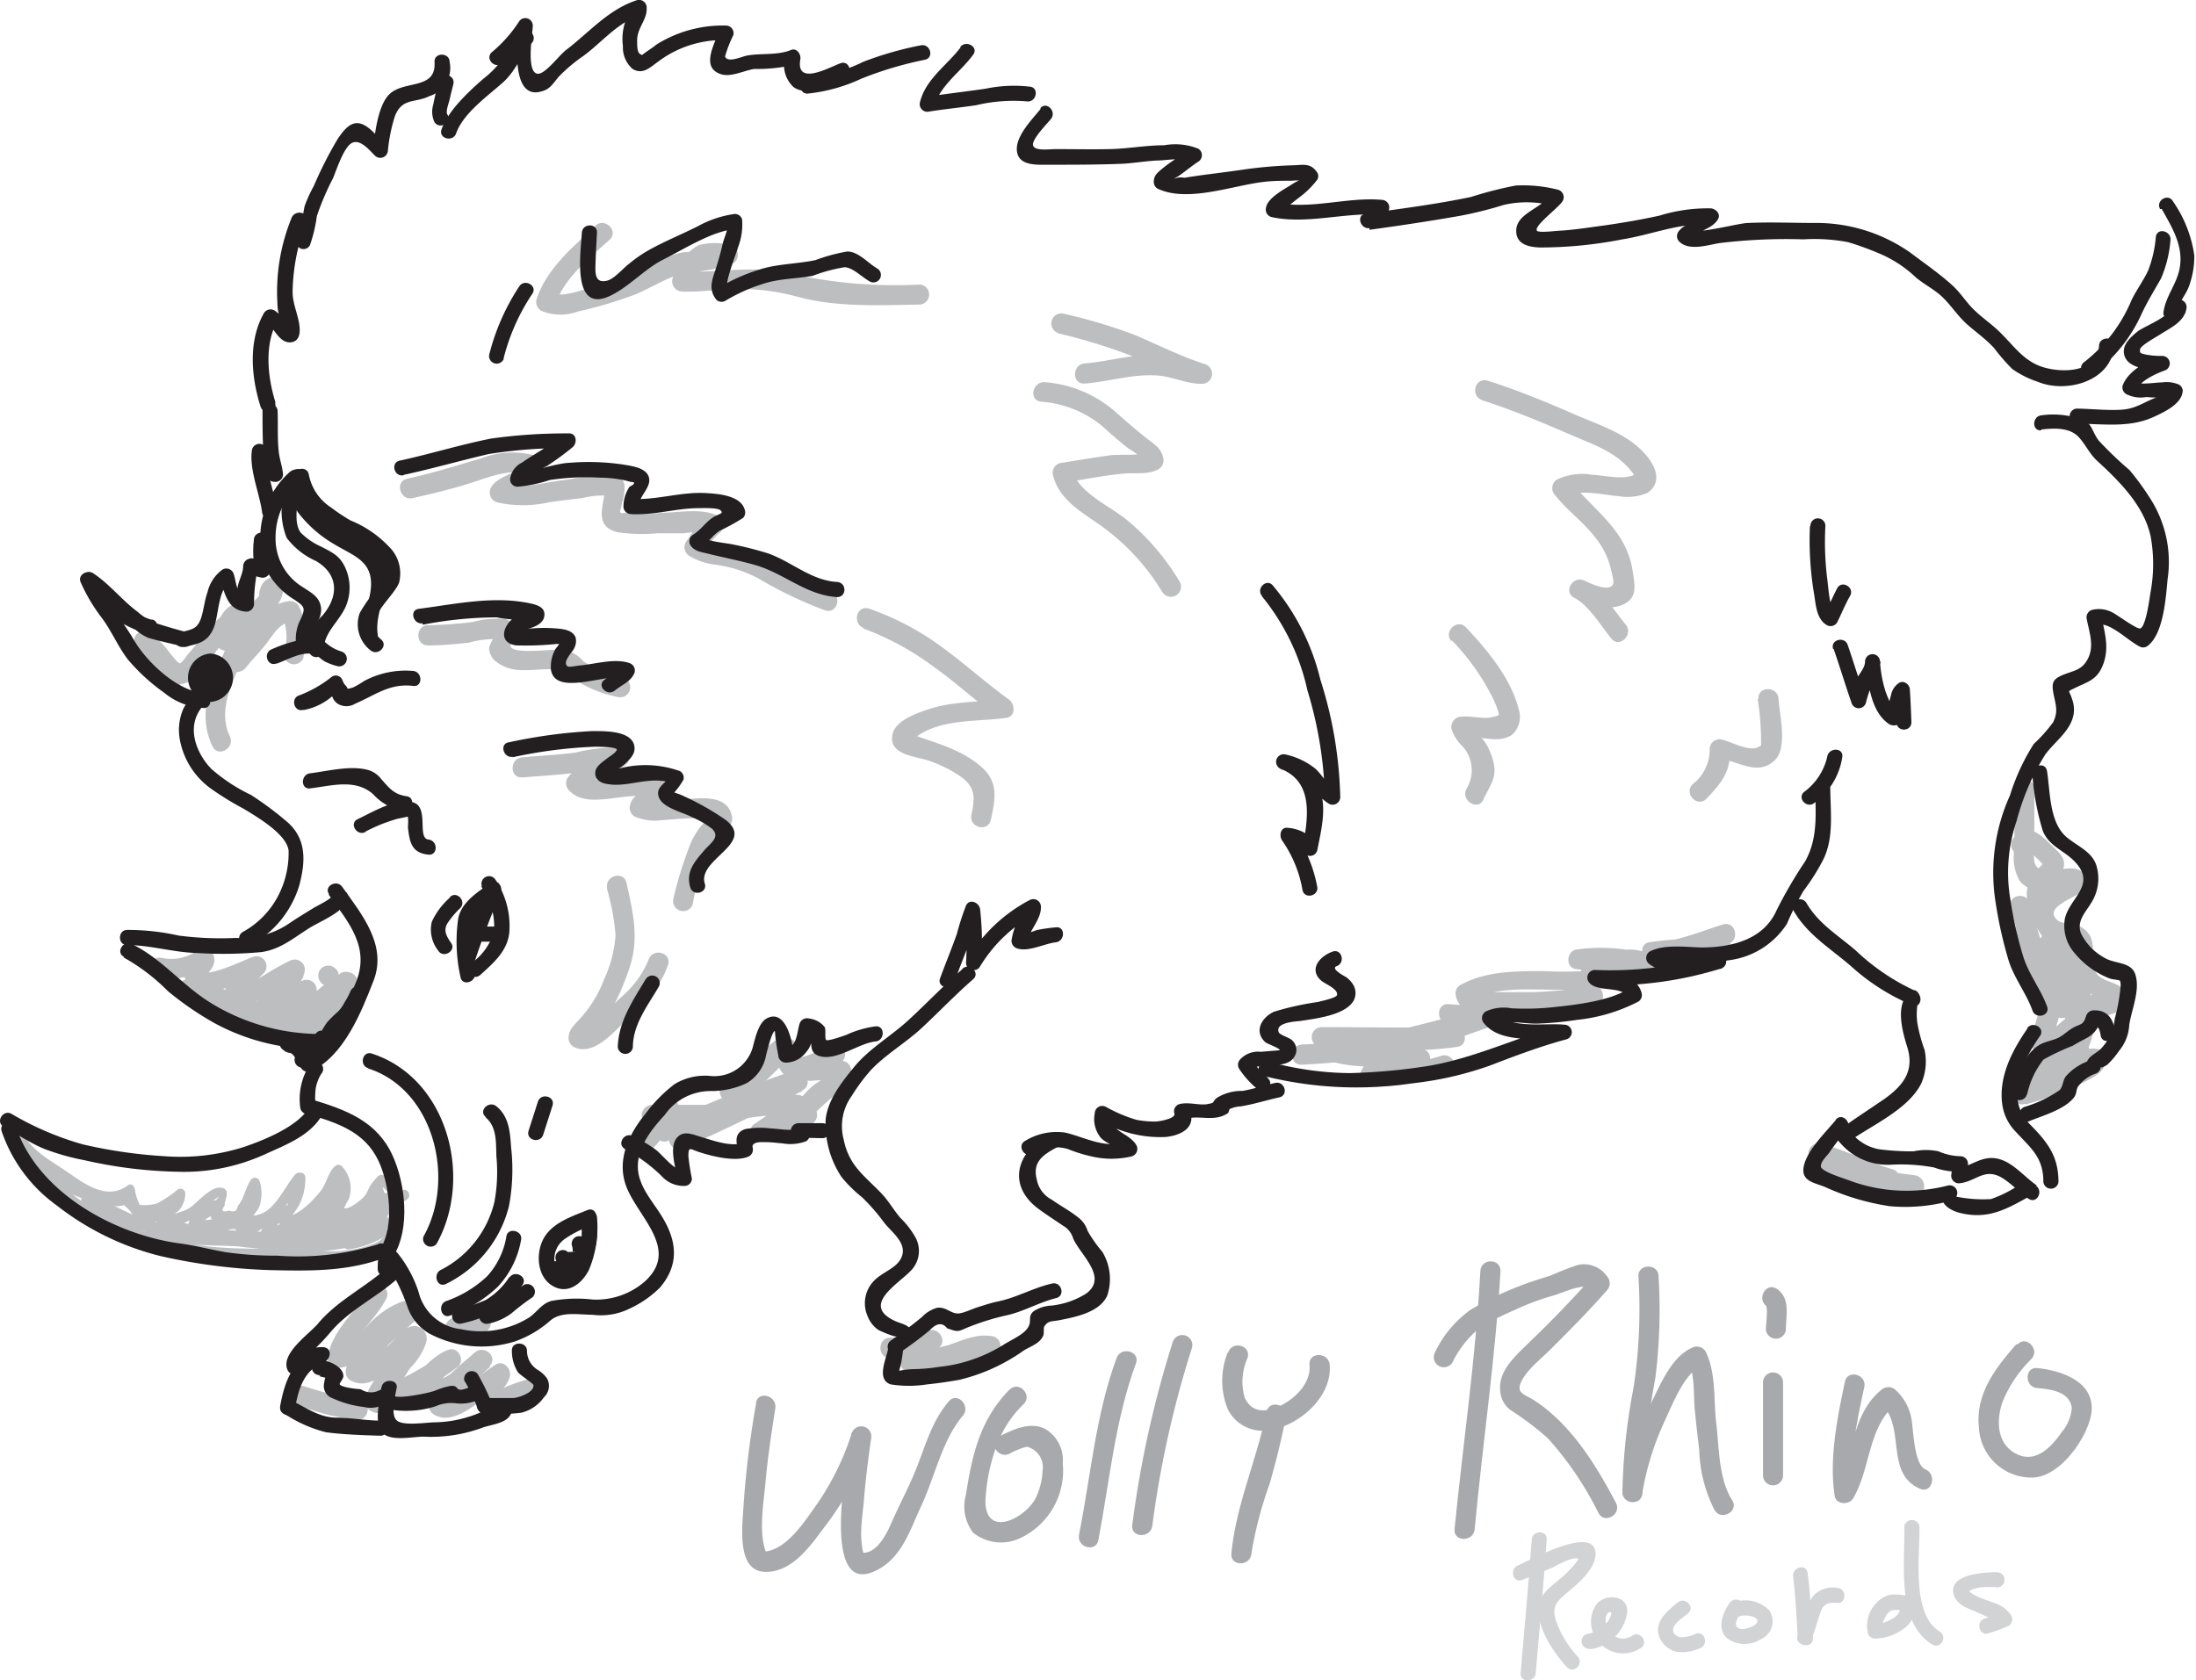 <svg xmlns="http://www.w3.org/2000/svg" width="170.06" height="130.16" viewBox="0 0 170.06 130.16"><defs><style>.cls-1{fill:#bcbec0;}.cls-2{fill:#a7a9ac;}.cls-3{fill:#d1d3d4;}.cls-4{fill:#231f20;}</style></defs><title>Asset 3</title><g id="Layer_2" data-name="Layer 2"><g id="Layer_3" data-name="Layer 3"><path class="cls-1" d="M1,88.16C2.18,90,3.85,90.85,5.6,92.08c1.28.9,3.28,1.46,4.67.42.4-.3,0-1-.39-.67-1.58,1.17-3.32-.11-4.59-1-1.44-1-2.62-1.52-3.59-3.08-.26-.43-.94,0-.67.39Z"/><path class="cls-1" d="M9.7,92.27c.26.92.47,1.94,1.61,2s2.11-1,2.85-1.59l-.58-.34c-.1.9-1.13,1-1.17,1.75,0,.4.24.57.57.67a2.81,2.81,0,0,0,2.08-.62c.28-.2.55-.44.82-.65A5.86,5.86,0,0,1,17,92.68a1.88,1.88,0,0,0-.53.76A1.07,1.07,0,0,0,17.81,95c1.38-.34,1.61-2.26,2.3-3.26h-.67c.47.93-.47,1.76-.74,2.53a.41.41,0,0,0,.28.48c1.16.37,2.47-.59,3.18-1.42a5.41,5.41,0,0,0,.84-1.2c.23-.76,0-.32-.22,0s-.49,1.23-.81,1.74c-.2.32-.27.29-.38.66A.39.39,0,0,0,22,95a3.61,3.61,0,0,0,2.52-1.22,8.06,8.06,0,0,0,1.19-1.29c.3-.43.45-1.24.84-1.58H26c1.53,1.33-.64,2-.36,3.09.11.41.5.45.85.45a3.69,3.69,0,0,0,2.08-1c.34-.29.52-.73.83-1,.08-.16.16-.33.23-.5A1.22,1.22,0,0,1,30,93.56c-.11.49.64.7.75.21.19-.84.28-1.94-.53-2.5s-.95-.17-1.35.3-.38.86-.78,1.23c-.2.19-1.07.91-1.44.78-.19-.06-.16.18-.18.11s.48-.65.54-.8a2.5,2.5,0,0,0-.53-2.55.39.39,0,0,0-.55,0c-.52.46-.65,1.35-1.1,1.91-.62.78-1.82,2.06-2.9,2l.38.49c.16-.54.72-1,.94-1.59a4.53,4.53,0,0,0,.4-1.94.4.4,0,0,0-.28-.37l-.11,0a.41.41,0,0,0-.37.1c-.91,1-1.93,3.7-3.74,3.13l.27.48c.22-.63.68-.75.77-1.51a3.06,3.06,0,0,0-.11-1.62.39.39,0,0,0-.67,0c-.41.59-.52,1.46-1,2-.05.39-.27.5-.67.35-.53.16-.65,0-.35-.36,0-.35.18-.64.18-1a.41.41,0,0,0-.29-.38c-.87-.31-2,1.15-2.62,1.55a11.11,11.11,0,0,1-1.25.57c0-.05.44-.37.49-.44a2.07,2.07,0,0,0,.45-1.25.38.38,0,0,0-.58-.33,9.22,9.22,0,0,1-1.64,1.1,3.84,3.84,0,0,1-1.3.1,3.77,3.77,0,0,1-.38-1.16.39.39,0,0,0-.75.21Z"/><path class="cls-1" d="M30.13,92.06c.31,1.35.46,3.45-1,4.2a8.66,8.66,0,0,1-4.45.59c-2.8-.23-5.61,0-8.42-.29a17.79,17.79,0,0,1-3.9-.88c-.58-.22-1.24-.24-1.8-.48s-1.17-.63-1.77-.9a11.93,11.93,0,0,1-3-1.65c-.53-.45-.9-1-1.38-1.46s-1.12-.8-1.51-1.5c-.24-.44-.91,0-.67.39a4.87,4.87,0,0,0,1.18,1.3c.56.51,1,1.12,1.52,1.61a16,16,0,0,0,4,2.21,21.78,21.78,0,0,0,4,1.52,35.5,35.5,0,0,0,4.83.79,38.28,38.28,0,0,0,5.25.11,26.44,26.44,0,0,0,5.26-.27,3,3,0,0,0,2.47-1.64,6.07,6.07,0,0,0,.13-3.86c-.11-.48-.86-.28-.75.21Z"/><path class="cls-1" d="M6.6,93.32c2,.69,3.8,1.83,5.78,2.55s4.07.54,6.11.68a34,34,0,0,0,6.37.22,39.82,39.82,0,0,0,4.91-1c.49-.12.27-.82-.21-.75a71.34,71.34,0,0,1-11.7.28c-3.83-.06-7.64-.65-11-2.72-.42-.27-.81.4-.39.67A20.93,20.93,0,0,0,17.24,96.1a75.91,75.91,0,0,0,12.53-.3l-.21-.75a30.91,30.91,0,0,1-5.21,1,44.22,44.22,0,0,1-5.86-.28c-2.17-.15-4.32,0-6.37-.84-1.8-.73-3.47-1.73-5.31-2.36C6.34,92.4,6.13,93.15,6.6,93.32Z"/><path class="cls-1" d="M4.74,92.18c1.67.59,3.35,1.66,5.16,1.1L9.42,93c.1.36.4.5.63.78s.23.47.45.66a1.64,1.64,0,0,0,2.07-.1l-.65-.17c.45,2.1,3.83-.37,4.73-.43l-.34-.59c-.37.7-1.41.79-1.7,1.57a.38.38,0,0,0,.1.38c1.21,1,3.21.19,4.38-.44l-.53-.53c-.33.54-.66,1.11.08,1.43,1.16.49,2-1,3-1.12l-.44-.57c-.35.49-.81.91-.63,1.55a.4.4,0,0,0,.37.29,5.48,5.48,0,0,0,3.23-1.06,8.73,8.73,0,0,0,1.13-.78c.26-.23.59-1,.85-1.1l-.58-.33c-.06.88-2.41,1.77-1.86,2.74s2.45-.18,3.06-.38l-.38-.65a3.06,3.06,0,0,0-.85,1,.39.39,0,0,0,.23.57c1.93.71,3.78-1.48,4.76-2.83l-.73-.2c0,.64-.7,1.14-1.14,1.54s.18.89.55.55a3.18,3.18,0,0,0,1.37-2.09c0-.42-.52-.48-.72-.2-.77,1-2.36,3-3.88,2.48l.23.57a2.5,2.5,0,0,1,.73-.82c.3-.25,0-.76-.38-.65a2.8,2.8,0,0,0-.51.18,3.29,3.29,0,0,1-1.72.48c.05-.07.94-.52,1.09-.67a2.55,2.55,0,0,0,.92-1.6.39.39,0,0,0-.58-.34c-.29.13-.23.19-.43.41a6.41,6.41,0,0,1-1.36,1.34,7,7,0,0,1-1.68,1c-1.59.48-.78,0-.42-.54.22-.31-.14-.62-.44-.57a2.17,2.17,0,0,0-1,.45c-.15.11-1.59,1.09-1.16.39A.4.4,0,0,0,18.7,94a7,7,0,0,1-2.38.68c-.37.06-1,.33-.58-.07s1-.54,1.24-1.06a.39.39,0,0,0-.33-.58c-.64,0-3.84,1.63-4,1A.4.4,0,0,0,12,93.8c-.5.47-1.69-.44-1.85-1a.38.38,0,0,0-.47-.27C8.11,93,6.41,92,4.94,91.43c-.47-.17-.67.58-.2.75Z"/><path class="cls-1" d="M28.89,92.11a2.39,2.39,0,0,1-1.42,3.08l.47.61A13,13,0,0,0,30.12,94l-.61-.47c-.38.65-.94,1.14-1.31,1.76-.19.31.21.77.53.53a6,6,0,0,1,1.16-.91l-.44-.57a3.94,3.94,0,0,1-.69.93l.65.38c0-.15.43-.39.53-.45l-.53-.54c.19-.31.86-1.41.66-2a.4.4,0,0,0-.57-.24c-.64.3-.9,1-1.57,1.34a12.26,12.26,0,0,1-3,.55c-.43.07-.33.8.1.77a6.82,6.82,0,0,0,3.72-1c.4-.28,0-.95-.39-.67a4.6,4.6,0,0,1-4,.93l.09.71c1-.53,2-.77,2.41-1.95A1.94,1.94,0,0,0,26.3,91a.39.39,0,0,0-.57.43c.42,1.89-3.07,2.95-4.37,3.54-.42.19-.11.8.3.71a5.42,5.42,0,0,1,1.84-.09l-.17-.65c-.68.65-1.92.06-2.7,0l.34.58a17.6,17.6,0,0,0,1.27-1.71.39.39,0,0,0-.53-.53,7.53,7.53,0,0,1-3.55,1.18,16.81,16.81,0,0,0-2.46.06c-.41.08-.32.63,0,.75a5.38,5.38,0,0,0,1.18.3l.11-.76c-.43,0-2.53.2-2.79-.17s-1,0-.67.4c.66.94,2.48.44,3.46.55.43,0,.53-.69.1-.77a5.38,5.38,0,0,1-1.18-.3v.75c1.09-.22,2.23.07,3.34-.15A9,9,0,0,0,22.1,94l-.53-.53a18.91,18.91,0,0,1-1.27,1.71c-.2.25.07.57.33.58,1.09.07,2.26.7,3.25-.24.19-.18.12-.61-.17-.65a6.61,6.61,0,0,0-2.26.09l.3.71c1.81-.82,5.32-1.79,4.73-4.41l-.58.44c.85.52-.15,1.85-.63,2.16s-.83.34-1.23.56a.4.4,0,0,0,.09.72,5.27,5.27,0,0,0,4.64-1l-.39-.67a6.19,6.19,0,0,1-3.33.84l.11.76a14.45,14.45,0,0,0,2.7-.42c.88-.32,1.25-1.17,2-1.54l-.58-.24c.22.69-1.13,1.79-.55,2.6.44.61,1,.06,1.31-.37a.4.4,0,0,0-.53-.54,1.89,1.89,0,0,0-.89.92.39.39,0,0,0,.65.38,4.77,4.77,0,0,0,.81-1.08c.16-.28-.1-.71-.43-.58a5.65,5.65,0,0,0-1.35,1l.53.53c.37-.62.93-1.11,1.31-1.76.21-.37-.32-.82-.61-.47a13.37,13.37,0,0,1-2.18,1.8c-.37.29.1.79.47.61a3,3,0,0,0,1.78-4,.39.39,0,0,0-.75.21Z"/><path class="cls-1" d="M8.21,94.82c1.8.24,3.55.81,5.36.94,2.2.16,4.28.56,6.44.93a18.46,18.46,0,0,0,9.5-.77l-.3-.71A6.36,6.36,0,0,1,27,96c-.49,0-.5.82,0,.78a7.31,7.31,0,0,0,2.57-.87c.4-.18.11-.87-.3-.71a18.09,18.09,0,0,1-10.18.5,32.38,32.38,0,0,0-4.8-.65c-2-.12-3.92-.68-5.9-1-.49-.07-.7.68-.21.75Z"/><path class="cls-1" d="M30.44,93.48a6.56,6.56,0,0,0,1.08-.57c.41-.27,0-1-.39-.67a6.56,6.56,0,0,1-1.08.57.39.39,0,1,0,.39.67Z"/><path class="cls-1" d="M36.33,101.25a6.26,6.26,0,0,1-1.27.85.78.78,0,0,0,.21,1.53,8.28,8.28,0,0,0,2.2-.4c.94-.32.54-1.82-.41-1.5a6.83,6.83,0,0,1-1.79.34l.2,1.53a6.59,6.59,0,0,0,1.64-1c.84-.54.06-1.89-.78-1.34Z"/><path class="cls-1" d="M12.15,75.65a5,5,0,0,0,4.08-.81l-1.14-.46c-.05-.14-.79.94-.8,1.07A1.17,1.17,0,0,0,15,76.57c1.53.79,3.63-.62,5.06-1l-.76-1.3c-.66.67-2.68,2.12-1.43,3.11,1.55,1.21,4.05-1.07,5.36-1.63l-1.17-.67c0,.89-1.93,1.28-2.07,2.23a.78.78,0,0,0,.75,1,7.35,7.35,0,0,0,3.45-1,.78.78,0,0,0-.79-1.34,5.62,5.62,0,0,1-2.66.77l.75,1s1.26-1.08,1.47-1.33a2,2,0,0,0,.65-1.31.79.79,0,0,0-1.17-.68,19.68,19.68,0,0,0-1.8,1l-.47.28a2.3,2.3,0,0,1-1.21.4c-.24.79-.21,1,.07.8a1.31,1.31,0,0,0,.39-.42c.33-.37.63-.74,1-1.09a.78.78,0,0,0-.75-1.3c-.51.14-3.58,1.68-4,1.12V76c.33-.68,1.17-1.1.87-2a.8.8,0,0,0-1.15-.46,3.43,3.43,0,0,1-2.88.65c-1-.17-1.4,1.33-.41,1.5Z"/><path class="cls-1" d="M24.82,76.12l.05,0a.78.78,0,1,0,1.1-1.1l0,0a.78.78,0,0,0-1.1,0,.79.79,0,0,0,0,1.1Z"/><path class="cls-1" d="M23.09,78.22c.66,0,1.67.23,2.25-.14.24-.16.42-.4.65-.57s.3-.19.45-.28.5-.13.18-.2a.8.8,0,0,0,1-.54,1.42,1.42,0,0,0,.08-.54H26.1A2.59,2.59,0,0,1,25.91,77l.54-.55a6.5,6.5,0,0,0-1.44.62c-.62.32-1.26.45-1.69,1a.78.78,0,0,0,.28,1.06l0,0c.84.56,1.62-.79.79-1.34l0,0,.28,1.07a2,2,0,0,1,.5-.17l.64-.31c.22-.12.44-.25.68-.36s-.18,0,.17-.06c.87-.27,1.06-1.19,1-2s-1.59-1-1.56,0l0,.13,1-.55a2.77,2.77,0,0,0-1.92.7,3.25,3.25,0,0,0-.4.31c-.12.12-.32.22-.06.16a7.55,7.55,0,0,1-1.57,0,.78.78,0,0,0,0,1.56Z"/><path class="cls-1" d="M26,78.81a7.73,7.73,0,0,0,1.38-.69l-.79-1.34a19.63,19.63,0,0,1-2.28,1.57c-.21.11-.43.17-.65.3a1.18,1.18,0,0,0-.22.27l-.08.19c.58-.32.65-.44.21-.35a9.11,9.11,0,0,0-2-.14,16.69,16.69,0,0,1-2.1-.45A19,19,0,0,1,14.88,76c-.86-.53-1.64.82-.79,1.34a18.32,18.32,0,0,0,9.21,3,2.82,2.82,0,0,0,1.16-.21c.17-.07.22-.25.32-.38s-.71.24-.15.18A4.13,4.13,0,0,0,26,79.16a16,16,0,0,0,1.41-1c.77-.59.05-1.92-.79-1.34a6,6,0,0,1-1,.53c-.91.38-.51,1.89.41,1.5Z"/><path class="cls-1" d="M15.34,77.44a35.78,35.78,0,0,0,4,1.6,11.39,11.39,0,0,0,2,.43,21.69,21.69,0,0,1,2.42,0c1,.23,1.38-1.27.41-1.5-1.29-.3-2.57,0-3.89-.3a28.41,28.41,0,0,1-4.17-1.59c-.91-.39-1.7,1-.78,1.35Z"/><path class="cls-1" d="M51.71,88.35c3.37-1.2,6.58-2.8,10-3.88l-.59-1.42a39.34,39.34,0,0,1-4.46,2c-1.59.68-3,1.71-4.51,2.48-.77.39-.22,1.76.6,1.43,3.19-1.31,6.31-2.94,9.4-4.46l-.94-1.22a10.43,10.43,0,0,1-1.44.66,9.15,9.15,0,0,1-2,1.13c-.82.22-.69,1.64.21,1.52a17.32,17.32,0,0,1,3.74-.19L61.2,85a30.37,30.37,0,0,1-2.87,2.12.79.79,0,0,0,.35,1.3c1.28.36,3.22-.71,4.24-1.4a.79.79,0,0,0-.39-1.45,2.16,2.16,0,0,0-1.09.19l.75,1.3c.84-.74,1.58-1.53,2.46-2.22a2.82,2.82,0,0,0,1.23-1.65.79.79,0,0,0-.54-1,15,15,0,0,0-3.41-.1c-1,0-1,1.61,0,1.55.26,0,.61.08.89.08a9.92,9.92,0,0,1,2.11,0l-.55-1c-.15.69-1,1-1.53,1.47S61.71,85.44,61.09,86a.79.79,0,0,0,.76,1.3,1.32,1.32,0,0,1,.68-.14l-.4-1.45c-.5.34-2.37,1.44-3,1.25l.34,1.3a28.72,28.72,0,0,0,2.87-2.12.79.79,0,0,0-.55-1.33A16.71,16.71,0,0,0,58,85l.2,1.53a8.73,8.73,0,0,0,2.14-1.17,15,15,0,0,0,1.95-1c.71-.6-.2-1.59-.95-1.22-3,1.46-6,3-9,4.3l.6,1.42c1.59-.8,3-1.86,4.65-2.55a31.8,31.8,0,0,0,4.31-1.89.78.78,0,0,0-.6-1.42c-3.41,1.08-6.62,2.68-10,3.88-.94.33-.53,1.84.41,1.5Z"/><path class="cls-1" d="M56.5,85.38a3,3,0,0,0,2.16-1.09c.28-.26,2.19-1.94,2.15-2.25s-.36-.27-.49,0a1,1,0,0,0,0,.54,1.19,1.19,0,0,0,.69.82c1.23.58,2.79-.61,3.9-1,.95-.32.54-1.82-.41-1.5-.72.24-1.39.69-2.12.9s-.39.18-.52-.45a1.1,1.1,0,0,0-1.38-.94c-.71.18-1.28,1-1.74,1.47s-1.45,2-2.26,1.9c-1-.09-1,1.47,0,1.56Z"/><path class="cls-1" d="M50.07,87.05c-.29-.16.06-.31-.1-.12a1.34,1.34,0,0,0-.12.3c-.12.22-.26.44-.38.67-.31.62.39,1.57,1.07,1.06a8.92,8.92,0,0,0,1.94-2.88.78.78,0,0,0-1.34-.78c-.25.4-.45.83-.67,1.25a3.26,3.26,0,0,1-.72,1.07l1.07,1.06c.46-.93,1.32-2.25,0-3a.78.78,0,0,0-.79,1.34Z"/><path class="cls-1" d="M56.17,85.58H50.53a.78.78,0,0,0,0,1.55h5.64a.78.78,0,0,0,0-1.55Z"/><path class="cls-1" d="M47,68.83a18.32,18.32,0,0,1,.67,3.59,9.67,9.67,0,0,1-.89,3.44,9.39,9.39,0,0,1-2,3.19c-.38.43-.75.75-.75,1.36a.77.77,0,0,0,.39.67c1.38.76,2.93-.93,3.8-1.79,1.42-1.4,2.85-2.6,3.51-4.55.32-.95-1.18-1.36-1.5-.41a7.71,7.71,0,0,1-2.23,3c-.41.39-2.4,2.58-2.8,2.36l.39.67c0-.18,1-.94,1.11-1.13a8.16,8.16,0,0,0,.83-1.35A20.7,20.7,0,0,0,48.74,75c.78-2.34.29-4.26-.22-6.6-.21-1-1.71-.57-1.5.41Z"/><path class="cls-1" d="M40.46,60.22c1.36-.12,2.72-.19,4.07-.35a14.11,14.11,0,0,1,3.4-.41l-.55-1.33c-1.08.95-2.52.92-3.44,2.14a.79.79,0,0,0,.12.94c1.61,1.8,5.25-.47,7.07.92l-.28-1.06c-.12.28-1.11.27-1.39.43a1.35,1.35,0,0,0-.67.86.79.79,0,0,0,.35.88,3.81,3.81,0,0,0,2.14.28c.69,0,3.63-.46,4,.3V63c-.17.36-.74.66-1,1a5.55,5.55,0,0,0-.87,1.51,30,30,0,0,0-1.27,4.14.78.78,0,0,0,1.5.41,16.18,16.18,0,0,1,1.58-4.73c.49-.73,1.71-1.17,1.44-2.21-.66-2.53-5.21-.4-6.74-1.23l.36.87a4.27,4.27,0,0,0,1.14-.2,1.36,1.36,0,0,0,.77-.72.81.81,0,0,0-.28-1.06,5.25,5.25,0,0,0-3.06-.57c-.66,0-3.21.44-3.7-.11l.12.94c.71-.93,2.3-1,3.2-1.82.57-.5.05-1.25-.55-1.33a14.05,14.05,0,0,0-3.4.41c-1.35.17-2.71.24-4.07.36-1,.08-1,1.64,0,1.55Z"/><path class="cls-1" d="M32,38.57c1.55-.34,3.1-.72,4.61-1.21s3.06-1.12,4.5-.57l-.54-.95c-.32.83-2.06,1-2.54,1.92a.79.79,0,0,0,.46,1.15,9,9,0,0,0,4,0c.87-.13,1.74-.23,2.61-.33a6.61,6.61,0,0,1,2.33-.16l-.57-.75c0,1.35-1,3.05.94,3.55a12.76,12.76,0,0,0,3.09.09h2.07a4.68,4.68,0,0,1,1.94.07L54.7,40.1A9.61,9.61,0,0,0,53.11,42a.78.78,0,0,0,.28,1.06,4.91,4.91,0,0,0,2,.68,9.76,9.76,0,0,1,3.33,1.06,32.39,32.39,0,0,0,5.18,2.48c.95.31,1.36-1.19.41-1.5A38.53,38.53,0,0,1,59,43.21a10.57,10.57,0,0,0-1.94-.8,8.9,8.9,0,0,1-2.91-.69l.28,1.06A8.49,8.49,0,0,1,55.8,41.2.78.78,0,0,0,55.65,40c-1.24-.7-3.14-.28-4.51-.28a8.85,8.85,0,0,1-2.72,0c-.37.08-.49,0-.33-.35a3.4,3.4,0,0,1,.17-.7,4.43,4.43,0,0,0,.11-1,.79.79,0,0,0-.57-.75c-1.23-.42-2.9.12-4.15.27-1.56.18-3.24.72-4.79.27l.47,1.14c.25-.46,1.27-.82,1.7-1.12a2.45,2.45,0,0,0,1-1.18.8.8,0,0,0-.54-1,6.76,6.76,0,0,0-4.28.22c-1.89.55-3.74,1.14-5.67,1.56-1,.22-.56,1.72.42,1.5Z"/><path class="cls-1" d="M33.15,50c1.05,0,2.11-.11,3.16-.22a7.21,7.21,0,0,1,2.59-.25L38.35,49c.06.2-.48.9-.47,1.24a1.4,1.4,0,0,0,.37.87,3.19,3.19,0,0,0,2.22.79c1.21.08,2.63-.39,3.59.43A9.61,9.61,0,0,0,47.88,54a.78.78,0,0,0,.41-1.5,7.79,7.79,0,0,1-3.13-1.29,2.53,2.53,0,0,0-1.53-.87c-.72-.12-3.82.41-4.1-.28,0-.09.45-1,.4-1.24a1.05,1.05,0,0,0-.86-.88,7.43,7.43,0,0,0-2.48.24,33,33,0,0,1-3.44.25c-1,0-1,1.59,0,1.56Z"/><path class="cls-1" d="M66.85,48.68a21.74,21.74,0,0,1,5.5,3c1.72,1.22,3.24,2.66,5,3.88l.18-1.42c-1.92.28-3.77.18-5.64.8-.91.31-2.53.85-2.77,1.94-.35,1.56,1.7,1.69,2.68,2a10.13,10.13,0,0,1,2.52,1.22c1.24.85,1.2,1.67.91,3-.22,1,1.28,1.39,1.5.41.37-1.7.62-3-.85-4.21-1.71-1.42-3.7-1.79-5.69-2.59l.54.55-.1-.52-.2.76c2-1.91,5-1.54,7.51-1.9.74-.1.66-1.08.19-1.42-1.86-1.34-3.55-2.89-5.42-4.23a21.26,21.26,0,0,0-5.39-2.8c-1-.33-1.35,1.17-.42,1.5Z"/><path class="cls-1" d="M81.94,25.82A43.07,43.07,0,0,1,88,27.71c1.61.69,3.25,1.5,4.92,2l.2-1.53c-1.16,0-2.38-.59-3.56-.66-1.93-.11-3.67.48-5.56.63-1,.08-1,1.63,0,1.56,1.88-.15,3.65-.74,5.56-.63,1.2.07,2.37.68,3.56.65a.78.78,0,0,0,.21-1.52c-1.84-.58-3.67-1.51-5.44-2.26a41.17,41.17,0,0,0-5.55-1.66.78.78,0,0,0-.41,1.5Z"/><path class="cls-1" d="M80.54,31.11A8.34,8.34,0,0,1,85.35,33c.6.54,1.2,1.07,1.82,1.57.35.28,1.34.8,1.43,1.26L89,35c-.64.35-2.3.16-3.06.27-1.29.18-2.56.4-3.84.6a.78.78,0,0,0-.54,1c.47,1.76,2,2.67,3.4,3.64A17.4,17.4,0,0,1,90,45.84a.78.78,0,0,0,1.35-.79,18.64,18.64,0,0,0-4-4.71C86,39.2,83.51,38.2,83,36.37l-.54,1c1.5-.23,3-.54,4.51-.68,1-.1,1.89.12,2.75-.35a.79.79,0,0,0,.36-.88c-.14-.68-.61-1-1.13-1.39-.94-.73-1.82-1.51-2.71-2.29A9.39,9.39,0,0,0,81,29.61c-1-.16-1.4,1.34-.41,1.5Z"/><path class="cls-1" d="M114.76,31c2.5.79,4.86,1.81,7.26,2.84,2,.84,3.72,1.48,4.82,3.41v-.78c-.45.89-2.66.33-3.56.3a4.6,4.6,0,0,0-2.7.37.79.79,0,0,0-.15,1.22c.91,1.15,2.1,2,3,3.14a6.11,6.11,0,0,1,1.29,2.47c.06.27.32,1.11.18,1.32-.4.59-1.83-.15-2.2-.32-.89-.42-1.68.89-.78,1.34,1.11.56,2.11,2.24,2.87,3.16.64.77,1.74-.34,1.1-1.1-.88-1.06-1.91-2.75-3.19-3.4L122,46.26c1.09.52,2.46,1.1,3.66.58s.93-1.55.78-2.57c-.47-3.24-3-4.69-4.88-7.06l-.16,1.22c.87-.57,3-.06,3.94,0a4,4,0,0,0,2.24-.25c1.42-1,.34-2.57-.6-3.44-1.35-1.26-3.23-1.86-4.9-2.58-2.28-1-4.51-1.92-6.87-2.67-1-.3-1.37,1.2-.42,1.5Z"/><path class="cls-1" d="M112.4,49.57a17.69,17.69,0,0,1,3,4.11,7.55,7.55,0,0,1,.53,1.16c.2.62.28.54-.34.7-.79.2-1.77-.16-2.62,0a.79.79,0,0,0-.54,1,3.34,3.34,0,0,0,.85,1.29,2.76,2.76,0,0,1,.26,3.31c-.4.9.94,1.7,1.34.78s1-1.56.83-2.64a5.47,5.47,0,0,0-.59-1.61c-.3-.53-1-1-1.19-1.54l-.55,1c1.19-.19,2.62.53,3.72-.22a1.88,1.88,0,0,0,.5-2c-.59-2.37-2.45-4.59-4.08-6.32-.69-.72-1.79.38-1.1,1.1Z"/><path class="cls-1" d="M136.12,54.16a21.88,21.88,0,0,1,.26,3.56c-.77.73-2.31-.35-3.2-.46a.77.77,0,0,0-.78.77,3.39,3.39,0,0,1-1.34,2.73c-.68.73.41,1.83,1.1,1.1C133.35,60.6,134,59.8,134,58l-.77.78c1.43.18,2.88,1.37,4.22.1,1-1,.36-3.48.28-4.75-.06-1-1.61-1-1.56,0Z"/><path class="cls-1" d="M23.14,108.88c.73.26,1.46.49,2.21.69s1.43.25,2.15.4c1,.21,1.39-1.29.41-1.5a31.45,31.45,0,0,1-4.35-1.09c-.95-.33-1.36,1.17-.42,1.5Z"/><path class="cls-1" d="M68.93,105.18a24.43,24.43,0,0,0,3.19-.31.77.77,0,0,0,.55-.54l-.08.12c.89-.44.11-1.79-.79-1.34a1.23,1.23,0,0,0-.63.81l.54-.55a19.94,19.94,0,0,1-2.78.25c-1,0-1,1.59,0,1.56Z"/><path class="cls-1" d="M70.48,106.27c1.46-.08,2.93.16,4.36.08a3.83,3.83,0,0,0,2.42-1.55.78.78,0,0,0-.55-1.32c-1.73-.23-3.26,1-4.95,1.13l.21,1.53c.93-.2,1.85-.43,2.76-.68a.78.78,0,0,0-.41-1.5c-.92.25-1.84.48-2.76.68s-.68,1.61.2,1.52c1.64-.16,3.31-1.34,4.95-1.13l-.55-1.32c-.33.36-.72.9-1.21,1.05a3.79,3.79,0,0,1-1.34-.05,25.14,25.14,0,0,0-3.13,0c-1,.06-1,1.61,0,1.56Z"/><path class="cls-1" d="M140.58,90.06c1.95.52,3.69,1.43,5.59,2l.21-1.53a18.16,18.16,0,0,1-2.95-.12c-.21,0-1.67-.28-1.53.1l-.75,1a19.84,19.84,0,0,1,3.49.57c1.2.19,2.41.35,3.62.51,1,.13,1-1.43,0-1.56-1.42-.18-2.84-.37-4.25-.62a14.7,14.7,0,0,0-2.86-.46.79.79,0,0,0-.75,1c.27.77.91.87,1.66.93a31.1,31.1,0,0,0,4.32.22.78.78,0,0,0,.21-1.52c-1.9-.57-3.65-1.48-5.59-2a.78.78,0,0,0-.42,1.5Z"/><path class="cls-1" d="M156.86,85.55a26.29,26.29,0,0,0,4.41-1.66c.73-.39,1.89-.87,1.78-1.88a.78.78,0,0,0-.57-.75c-1.26-.22-2.44.66-3.56,1.1-.88.35-2.31.65-3,1.37s.2,1.76.94,1.22c1.49-1.06,3.57-1.65,4.73-3.1.45-.55.06-1.56-.75-1.3a23.65,23.65,0,0,0-3,1.22.78.78,0,0,0,.19,1.42c1.07.31,2.25-.37,3.23-.75s.52-1.87-.41-1.5c-.63.25-1.73,1-2.41.75l.19,1.42a20.6,20.6,0,0,1,2.67-1.06l-.76-1.3a5.58,5.58,0,0,1-2.05,1.41,17.77,17.77,0,0,0-2.36,1.45l.94,1.22a7.52,7.52,0,0,1,2.51-1c.64-.26,1.85-1.14,2.53-1L161.5,82a13.3,13.3,0,0,1-2.07,1c-1,.4-2,.7-3,1s-.55,1.8.41,1.5Z"/><path class="cls-1" d="M156,61c0,1.6,0,3.2,0,4.8a3.59,3.59,0,0,0,.4,2.42c1.11,1.4,2.82.2,4.16.71l-.54-.54c.2-.44.11-.54-.26-.29l-.19.08a2.69,2.69,0,0,0-.83.52,3.19,3.19,0,0,0-1.13,1.59,2,2,0,0,0,1.19,2.49c.48.19,1.42.11,1.71.59s-.12,1.47,0,2a2.27,2.27,0,0,0,.89,1.33c.29.24,1.74.77,1.79,1.07l.2-.76c-.2.16-.67.16-.91.27a3.22,3.22,0,0,0-.81.55c-.78.64.33,1.73,1.1,1.1s2-.35,1.92-1.57-1.32-1.15-2.07-1.69c-1-.77-.19-2.21-.8-3.24a1.87,1.87,0,0,0-.9-.74c-.4-.18-1.24-.12-1.56-.39-1.3-1.09,1.71-1.81,2.1-2.48a1,1,0,0,0-.66-1.5c-.94-.28-3,.7-3.26-.58a11.43,11.43,0,0,1,0-2.48V61A.78.78,0,0,0,156,61Z"/><path class="cls-1" d="M162.31,77.67c-1.84-.33-3.83-.6-4.26-2.75-.34-1.68-.17-3.39-.84-5-.38-.89-1.78-.58-1.5.42.46,1.68.94,3.37,1.44,5a.78.78,0,0,0,1.5-.41q-.75-2.52-1.44-5l-1.5.42c.86,2.06.2,4.64,1.42,6.55,1,1.62,3,2,4.76,2.3,1,.18,1.4-1.32.42-1.5Z"/><path class="cls-1" d="M161.3,78.22a41.74,41.74,0,0,1-1.89-5.33c-.17-.86-1.55-.66-1.53.21a16,16,0,0,0,.22,2.48,25.14,25.14,0,0,1,.73,2.53c.1,1,1.65,1,1.56,0a10.09,10.09,0,0,0-.61-2.23,10.38,10.38,0,0,1-.34-2.78l-1.53.2a41.2,41.2,0,0,0,1.89,5.33c.32.94,1.83.54,1.5-.41Z"/><path class="cls-1" d="M159,75.26a37.5,37.5,0,0,0-1.7,5.26.79.79,0,0,0,.75,1,3.85,3.85,0,0,0,2.21-1c.55-.42,1.14-.82,1.67-1.25.37-.3.6-.79,1-1.06l-1.06-1.06c-.5,1.16-2,2.58-1.64,4a.78.78,0,0,0,1.42.18,5.85,5.85,0,0,0,0-4.94c-.47-1-.67-2-1.1-3-.49-1.17-1.66-2-1.89-3.34-.31-1.79,2.25-2.62.66-4.14-1-.94-2.16-2.48-3.39-1-.63.77.47,1.87,1.1,1.1.12-.15,1.08.79,1.14.94,0-.08.24-.25-.15.16a5.3,5.3,0,0,0-.56.6c-.83,1.16-.49,2.36,0,3.58a14.94,14.94,0,0,0,1.19,2,13.27,13.27,0,0,1,1,2.57,17.36,17.36,0,0,1,.93,2,4.92,4.92,0,0,1-.32,2.75l1.43.18c-.18-.63,1.24-2.21,1.48-2.77s-.36-1.6-1.06-1.06-1.26,1.26-2,1.81c-.46.34-1.38,1.33-2.05,1.32l.75,1a37.93,37.93,0,0,1,1.7-5.26c.38-.92-1.13-1.32-1.5-.41Z"/><path class="cls-1" d="M31,101.21c-.63.52-6.47,5.31-3.28,5.92,1.15.22,2.37-.92,3.15-1.61.26-.23,1-.72,1-1,.33-.26.1-.42-.69-.47l-.27.4a4.26,4.26,0,0,0-.39.53c-.55.72-3.55,3.77-1.55,4.42.92.3,2.05-.67,2.75-1.14a28.94,28.94,0,0,0,3.76-2.41c.54-.52,0-1.57-.76-1.3-1.07.37-3.22,2.23-2.66,3.56,1,2.24,5-1.49,5.8-2.24s-.35-1.75-1.1-1.1a3.16,3.16,0,0,0-.46.43.79.79,0,0,0,.15,1.23h0a.82.82,0,0,0,1-.12,3.75,3.75,0,0,0,.44-.45.78.78,0,0,0-1.1-1.1c-.61.52-5.44,4.29-2.73,5,1.66.44,3.78-1.9,5-2.72L38,106.14c-.14.77-1.21,1-1.25,1.9a1.21,1.21,0,0,0,.89,1.21c1.25.39,2.91-.57,4-1.07.91-.41.12-1.75-.78-1.34a15.09,15.09,0,0,0-2.26.84l-.33.07.15.29c.13,0,.37-.33.47-.44a2,2,0,0,0,.6-1c.11-.62-.53-1.29-1.14-.88-1.05.69-2,1.53-3.08,2.15a3.71,3.71,0,0,0-.75.36c.22.52.44.6.67.22a6.4,6.4,0,0,1,.49-.42c.78-.69,1.47-1.47,2.26-2.16l-1.1-1.1a3.75,3.75,0,0,1-.44.45l.94-.13h0l.16,1.22a3.16,3.16,0,0,1,.46-.43l-1.1-1.1c-.46.42-.92.86-1.41,1.24a6.53,6.53,0,0,1-1,.67c-.48.27-1.09.2-1,.73s.55-.33.79-.59a2.74,2.74,0,0,1,.93-.77l-.75-1.3a20.29,20.29,0,0,1-3.08,1.91c-.41.27-.81.57-1.23.83-.09,0-.53.22-.56.31.13.74.26.94.41.61a2.53,2.53,0,0,1,.13-.22,12.35,12.35,0,0,0,1.65-2.21A5,5,0,0,0,33,104a1,1,0,0,0-.78-1.28c-.69-.1-1.24.6-1.66,1a10.84,10.84,0,0,1-.84.82c-.21.18-.42.35-.64.51a4.92,4.92,0,0,1-.56.37l.1.34c.38-.1,1.2-1.35,1.52-1.66.65-.63,1.35-1.2,2-1.78s-.33-1.73-1.1-1.1Z"/><path class="cls-1" d="M28.59,99.81c-1,1.79-2.76,3.1-3.19,5.16a.79.79,0,0,0,.75,1c2.41-.21,3.26-2.81,5.36-3.64.92-.36.52-1.87-.41-1.5a6.84,6.84,0,0,0-2.33,1.53c-.73.69-1.52,2-2.62,2.05l.75,1c.39-1.87,2.15-3.14,3-4.79.47-.88-.87-1.67-1.34-.78Z"/><path class="cls-1" d="M23.48,50.94a5.67,5.67,0,0,0-.34-4,.79.79,0,0,0-.88-.36,3.06,3.06,0,0,0-2,1.24c-.83,1-1.73,2.05-2.54,3.11l1.45.39c.13-1,1.43-4.81-.75-4.58-1.28.13-1.91,2-1.68,3.11a.79.79,0,0,0,1.42.19,4.73,4.73,0,0,0,.73-1.73.8.8,0,0,0-1.15-.88c-1.41.63-2.16,2.13-3.17,3.23-.1.11-.5.72-.65.72s-.73-.77-.81-.86a7.4,7.4,0,0,0-1.55-1.56.79.79,0,0,0-1.15.88A5.23,5.23,0,0,0,13.31,53c.9.43,1.69-.91.79-1.34a3.78,3.78,0,0,1-2.23-2.23l-1.14.88c1.07.7,2.15,3.32,3.83,2.52s2.18-3.27,3.93-4l-1.14-.88a3.67,3.67,0,0,1-.57,1.35l1.42.19c-.07-.33.34-.71.29-1L18.08,48c0,.29-.07.58-.12.86-.13.83-.28,1.65-.38,2.48s1.05.91,1.45.39c.52-.68,1.16-1.28,1.69-2s1-1.51,2-1.67l-.88-.36A4,4,0,0,1,22,50.53a.78.78,0,0,0,1.5.41Z"/><path class="cls-1" d="M18.14,49.38c1.37-.88,3.8-2,3.8-3.88a.79.79,0,0,0-1.17-.67c-.78.4-.75,1.4-.71,2.14,0,.57.14.54-.33.94s-1.17,1-1.75,1.5c-.76.66.35,1.75,1.1,1.1q.74-.66,1.5-1.29c.36-.3.86-.61,1-1.08.09-.26-.1-1.94-.06-2l-1.17-.68c0,1.1-2.27,2.06-3,2.54s-.06,1.89.78,1.34Z"/><path class="cls-1" d="M17.86,49.41c-1.17,2.66-2.8,5.53-1.4,8.41.43.9,1.78.11,1.34-.79-1.09-2.23.51-4.81,1.4-6.84.4-.9-.94-1.7-1.34-.78Z"/><path class="cls-1" d="M46.13,17.52c-1.77,1.58-3.83,3.34-4.58,5.67a.79.79,0,0,0,.36.88,3.87,3.87,0,0,0,2.84.06,33.82,33.82,0,0,0,4.31-1.27c1.5-.59,2.93-1.64,4.54-1.81a9.79,9.79,0,0,0,3.21-.67A.78.78,0,0,0,56.62,19a4.77,4.77,0,0,0-2.54,0,4.2,4.2,0,0,0-1.93,2.41.79.79,0,0,0,.67,1.17c1.51.07,3-.22,4.55-.2a17.37,17.37,0,0,1,4.48.63c3,.8,6.33.63,9.41.58a.78.78,0,0,0,0-1.55,36.69,36.69,0,0,1-9.87-.81c-2.86-.75-5.7-.06-8.57-.21l.67,1.17c.57-1.29,1.23-1.89,2.72-1.65L56,19a10.71,10.71,0,0,1-3.13.54,9.77,9.77,0,0,0-2.77,1.12,20,20,0,0,1-3.63,1.39c-1,.26-2.84,1.06-3.81.65l.36.88c.66-2.05,2.64-3.61,4.18-5,.75-.67-.35-1.77-1.1-1.1Z"/><path class="cls-1" d="M102.37,81.07c3.44,0,6.88.06,10.31,0l-.2-1.53c-3.23.51-6.53,0-9.68,1.07a.78.78,0,0,0,0,1.5c2.14.8,4.72.34,7,.65v-1.5c-1.18.21-4.11.37-4.45,1.89a.78.78,0,0,0,.75,1,18.68,18.68,0,0,0,6-.89.78.78,0,0,0-.42-1.5,17.43,17.43,0,0,1-5.59.84l.75,1c.07-.32,3-.74,3.36-.8.73-.14.76-1.4,0-1.5-2.21-.31-4.86.14-7-.65v1.5c3.13-1,6.46-.57,9.68-1.07.88-.13.66-1.54-.21-1.52-3.43.07-6.87,0-10.31,0a.78.78,0,0,0,0,1.56Z"/><path class="cls-1" d="M100.81,82.47A54.33,54.33,0,0,0,110,81.25c3-.7,5.76-2,8.68-2.74a.78.78,0,0,0-.42-1.5c-1.68.37-3.33,1-5,1.49-1.91.55-3.86,1-5.77,1.51a.78.78,0,0,0,.41,1.5l1.22-.31a.78.78,0,0,0-.41-1.5l-1.22.31.41,1.5c1.91-.56,3.86-1,5.77-1.51,1.67-.48,3.31-1.12,5-1.49l-.42-1.5c-2.73.74-5.34,1.9-8.1,2.6a50.51,50.51,0,0,1-9.33,1.3c-1,.06-1,1.62,0,1.56Z"/><path class="cls-1" d="M112.17,79.36A24.74,24.74,0,0,0,118.6,79c1.72-.3,3.6-.34,5.17-1.17.65-.35.39-1.55-.39-1.45a39,39,0,0,1-4.59.47l-2.39,0c-.39,0-.8,0-1.19,0a2.18,2.18,0,0,1-.72-.12q-.69-.3-.27.12l-.38.67c2.1-1.18,4.66-.82,7-.86a29,29,0,0,0,7.49-.8.79.79,0,0,0,.35-1.3,3.55,3.55,0,0,0-2.74-1,13.6,13.6,0,0,0-3.93,0c-.7.2-.78,1.35,0,1.5a21.08,21.08,0,0,0,5.72,0,25.25,25.25,0,0,0,5.73-1,.79.79,0,0,0,.35-1.3c-.7-.74-2.62-.28-3.48-.09a.78.78,0,0,0,.2,1.53h0V72.75c-.93,0-1.86.1-2.78.23s-.63,1.5.21,1.53c1.9.08,4.08-.84,5.87-1.4.95-.3.55-1.81-.41-1.5C131.78,72.12,129.7,73,128,73l.2,1.52c.79-.11,1.58-.13,2.37-.18a.78.78,0,0,0,0-1.55h0l.21,1.52a8.72,8.72,0,0,1,1-.13c.23,0,.48,0,.7,0s.56.19.26-.13l.34-1.3a24,24,0,0,1-5.32.91,20.1,20.1,0,0,1-5.31.09v1.5a10.14,10.14,0,0,1,2.64,0c.8,0,1.93-.17,2.52.52l.34-1.3a30.26,30.26,0,0,1-8.44.75c-2.2,0-4.43,0-6.41,1.07a.74.74,0,0,0-.38.67c.16,1.67,2.12,1.56,3.43,1.58s2.37,0,3.56,0a33.47,33.47,0,0,0,3.72-.47L123,76.51c-1.41.75-3.25.75-4.81,1a22.43,22.43,0,0,1-6,.27c-1-.09-1,1.47,0,1.56Z"/><path class="cls-2" d="M58.57,108.61a74.32,74.32,0,0,0-1,8.14c-.07,1.42-.55,4.91,1.63,5s3.61-2.1,4.77-3.63a21.86,21.86,0,0,0,3.47-6.73l-1.5-.42c-.25,1.67-2.59,13.07,2,10.63,1.93-1,2.53-3.1,3.4-4.95,1.06-2.27,1.63-5.13,3.23-7,.63-.77-.46-1.87-1.1-1.1-1.48,1.77-1.86,3.74-2.77,5.83-.53,1.22-1.15,2.39-1.68,3.61-.38.86-1.25,2.66-2.57,2.22l.55.55c-.55-1.57-.23-3-.1-4.55s.33-3.2.56-4.78a.78.78,0,0,0-1.5-.42,20.63,20.63,0,0,1-2.73,5.55c-1,1.41-2.54,3.83-4.44,3.62l.68.39c-.81-1.53-.34-4.07-.19-5.74.17-1.92.46-3.83.76-5.74.15-1-1.35-1.4-1.5-.41Z"/><path class="cls-2" d="M78.16,107.65c-2.27,2.34-2.87,5-3.36,8.14a3.35,3.35,0,0,0,.56,2.93,3.48,3.48,0,0,0,3.54.47,5.78,5.78,0,0,0,3.4-5.85,2.79,2.79,0,0,0-1.4-2.68c-1.17-.55-2.44.07-3.51.6-.9.44-.11,1.78.78,1.34a5.68,5.68,0,0,1,1.36-.54,1.64,1.64,0,0,1,1.21,1.85,5.57,5.57,0,0,1-.43,1.9c-.62,1.63-3.92,3.48-4,.53a14.29,14.29,0,0,1,.77-4.08,8.61,8.61,0,0,1,2.2-3.51c.7-.72-.4-1.83-1.1-1.1Z"/><path class="cls-2" d="M86.47,105.19c-1.62,4.39-2,9.12-2.91,13.69-.18,1,1.32,1.39,1.5.41.87-4.57,1.29-9.3,2.91-13.69.34-.94-1.16-1.34-1.5-.41Z"/><path class="cls-2" d="M90.82,103.94a81.62,81.62,0,0,0-3.14,14.21c-.1,1,1.46,1,1.56,0a78.72,78.72,0,0,1,3.08-13.79.78.78,0,0,0-1.5-.42Z"/><path class="cls-2" d="M95.07,104.77a5.87,5.87,0,0,0,0,4.36,3,3,0,0,0,3.26,1.64c2.28-.34,4.86-2.59,4.64-5.06-.09-1-1.65-1-1.56,0,.14,1.53-1.31,2.84-2.63,3.33-1,.38-1.9.28-2.39-.78a4.47,4.47,0,0,1,.22-3.07c.3-1-1.2-1.37-1.5-.42Z"/><path class="cls-2" d="M98.08,109.34c-.73,3.67-2.38,7.27-2.72,11-.09,1,1.46,1,1.55,0A29.33,29.33,0,0,1,98.3,115q.75-2.58,1.28-5.22c.19-1-1.31-1.4-1.5-.41Z"/><path class="cls-2" d="M114.64,98.45c-.35,6.7-1.34,13.34-2,20-.09,1,1.47,1,1.56,0,.62-6.67,1.61-13.31,2-20,0-1-1.5-1-1.56,0Z"/><path class="cls-2" d="M112.46,105.58a7.59,7.59,0,0,1,2.23-2.79,21.28,21.28,0,0,1,2.61-1.32,18.78,18.78,0,0,1,3-1.12c.82-.23,2.52-1.12,3.08-.41v-1.1c-1.62,1.81-3.31,3.57-5.07,5.25-1,1-2.31,2.11-2.13,3.67a2,2,0,0,0,.77,1.44,23.22,23.22,0,0,1,2.9,2.19,25.54,25.54,0,0,1,3.94,5.81c.47.88,1.81.1,1.35-.79-1.58-3-3.52-6.15-6.42-8-.27-.17-.83-.38-1-.68-.21-.47.39-1.24.65-1.54.5-.58,1.11-1.09,1.66-1.63,1.51-1.5,3-3,4.41-4.61a.81.81,0,0,0,0-1.1,2.17,2.17,0,0,0-2.24-.87,20.32,20.32,0,0,0-2.08.81c-.81.26-1.61.49-2.4.81a24.14,24.14,0,0,0-3.83,1.85,8.54,8.54,0,0,0-2.79,3.36.78.78,0,0,0,1.34.78Z"/><path class="cls-2" d="M126.88,98.86a40.35,40.35,0,0,1-.38,8.65,46.48,46.48,0,0,0-.86,8.15.78.78,0,0,0,1.55,0,60.75,60.75,0,0,1,1-8.91,42.42,42.42,0,0,0,.25-7.89c0-1-1.6-1-1.56,0Z"/><path class="cls-2" d="M127.16,115.77a21.86,21.86,0,0,1,1.76-5.71c.6-1.28,1.52-3.71,2.88-4.31l-1.06-.28c.54,1.08.39,2.59.51,3.78.1,1,.21,2,.34,3.07a10.89,10.89,0,0,0,1.2,4.67c.54.84,1.89.06,1.35-.79-1.08-1.69-1-4.16-1.25-6.11-.19-1.77,0-3.79-.81-5.41a.8.8,0,0,0-1.06-.28c-1.61.72-2.46,2.9-3.2,4.37a23.21,23.21,0,0,0-2.16,6.58c-.16,1,1.34,1.4,1.5.42Z"/><path class="cls-2" d="M136.53,107v7.36a.78.78,0,0,0,1.55,0V107a.78.78,0,0,0-1.55,0Z"/><path class="cls-2" d="M142.88,107c-.6,2.81-1.24,6-.8,8.87.11.69,1.11.72,1.43.19,1.36-2.3,1.14-5.53,3.29-7.29h-1.1c1.9,1.75.25,5.39,3,6.55.92.39,1.32-1.12.41-1.5s-.93-3.19-1.1-4a4,4,0,0,0-1.22-2.16.81.81,0,0,0-1.1,0c-2.37,1.94-2.06,5.13-3.54,7.6l1.42.19c-.39-2.56.27-5.55.8-8,.21-1-1.29-1.4-1.5-.42Z"/><path class="cls-2" d="M156.15,104.12c-1.63,1.85-3.18,3.86-2.9,6.47a4.07,4.07,0,0,0,4.08,3.86c2,0,3.86-2.51,4.44-4.24,1-2.85-1.67-4-4-4.24-1-.09-1,1.47,0,1.55s2.5.26,2.67,1.52a3.2,3.2,0,0,1-.79,1.9c-.82,1.19-2.05,2.47-3.57,1.64s-1.46-2.69-1-4a9.86,9.86,0,0,1,2.25-3.33c.65-.75-.44-1.85-1.1-1.1Z"/><path class="cls-3" d="M118.62,119.25c-.25,3.45-.57,6.9-.86,10.35-.06.75,1.1.74,1.17,0,.29-3.45.61-6.9.85-10.35.06-.75-1.11-.74-1.16,0Z"/><path class="cls-3" d="M117.88,122.38l2.11-.86c.57-.23,1.56-.88,2.15-.81.44.06,0-.12.08,0s-.7.93-.86,1.09c-.51.52-1.13.92-1.63,1.45-1.57,1.67.39,4.56,1.62,5.89.51.56,1.34-.27.83-.82a8.05,8.05,0,0,1-1.67-2.74c-.36-1.11,0-1.5.82-2.19s2.28-1.88,2.23-3.08c-.08-2.25-5.13.58-6,.94-.69.28-.39,1.41.31,1.12Z"/><path class="cls-3" d="M123.17,127.75A3.42,3.42,0,0,0,126,125c.21-1.37-1.49-1.63-2.3-.82a2.31,2.31,0,0,0,0,2.85,2.43,2.43,0,0,0,3.33.64c.66-.36.07-1.37-.59-1a1.26,1.26,0,0,1-1.68-.16,1.58,1.58,0,0,1-.41-1.19c0-.12.16-.51.36-.45s-.09.57-.18.71a2.66,2.66,0,0,1-1.68,1,.59.59,0,0,0,.31,1.13Z"/><path class="cls-3" d="M129.91,124.13c-.77.64-1.84,1.49-1.42,2.64a1.93,1.93,0,0,0,1.28,1.16,3.18,3.18,0,0,0,1.87-.26c.7-.25.4-1.38-.31-1.12a2.92,2.92,0,0,1-1.12.27c-.29,0-.65-.24-.65-.56,0-.52.83-1,1.17-1.3.58-.49-.25-1.31-.82-.83Z"/><path class="cls-3" d="M133.94,124.17c-.55.77-1,2-.2,2.72a2.31,2.31,0,0,0,2.6.09,1.51,1.51,0,0,0,.66-2.26,2.61,2.61,0,0,0-2.79-.58c-.7.25-.4,1.38.31,1.12a1.75,1.75,0,0,1,1.31,0c.57.27.13.63-.27.78s-.88.26-1.08-.07.29-1,.47-1.22c.43-.61-.58-1.2-1-.59Z"/><path class="cls-3" d="M138.86,122.13c.21,1.59.25,3.15.37,4.75.05.74,1.22.75,1.16,0-.12-1.7-.18-3.37-.41-5.06-.1-.74-1.22-.42-1.12.31Z"/><path class="cls-3" d="M140.29,127c.25-.7.45-1.41.69-2.11s.65-.79,1.32-.73.74-1.1,0-1.16a2,2,0,0,0-2,.77,11.39,11.39,0,0,0-1.09,2.92c-.25.71.88,1,1.12.31Z"/><path class="cls-3" d="M147.26,124.31l0,.07.56-.74a4.44,4.44,0,0,0-1.41-.12,2.07,2.07,0,0,0-1.11.65,2.51,2.51,0,0,0-.61,2.46.62.62,0,0,0,.5.29,3.83,3.83,0,0,0,2.19-.73,2.3,2.3,0,0,0,1-2,.58.58,0,0,0-1.16,0,1.21,1.21,0,0,1-.7,1.2,2.62,2.62,0,0,1-1.33.4l.51.29c-.06-.11.18-.58.24-.7a1.28,1.28,0,0,1,.41-.56c.43-.28,1,0,1.47,0a.59.59,0,0,0,.56-.74l0-.07A.58.58,0,0,0,147.26,124.31Z"/><path class="cls-3" d="M147.47,118.24c.07,2.8-.66,7.38,2.16,9.14.64.4,1.22-.61.58-1-2.23-1.39-1.51-5.92-1.57-8.13a.59.59,0,0,0-1.17,0Z"/><path class="cls-3" d="M154.74,121.78c-.92,0-3.9.09-3.44,1.74.21.72.92,1,1.53,1.24.35.15.69.31,1,.45s.73.21.91.52l.21-.8a9.1,9.1,0,0,1-1.27.45c-.71.24-.4,1.37.31,1.13a12,12,0,0,0,1.55-.57.59.59,0,0,0,.21-.8,2.45,2.45,0,0,0-1.38-1c-.63-.26-1.79-.52-2.08-1.18l.06.45c.09-.27.74-.41,1-.45a7,7,0,0,1,1.37,0,.59.59,0,0,0,0-1.17Z"/><path class="cls-2" d="M136.82,101.18c-.1-.06,0,.1,0,.17a3.25,3.25,0,0,1,0,.54c0,.37-.07.74-.07,1.11a.78.78,0,0,0,1.55,0c0-1.1.38-2.42-.69-3.16-.83-.57-1.61.78-.79,1.34Z"/></g><g id="Layer_2-2" data-name="Layer 2"><path class="cls-4" d="M9.76,73.2c1.91,0,3.66.58,5.54.62a32.18,32.18,0,0,0,4.91-.07c1.47-.19,2.47-1.06,3.69-1.83.88-.56,2.46-1.14,3-2.12.34-.67-.66-1.26-1-.59-.24.46-1.23.88-1.65,1.14-.58.36-1.17.71-1.73,1.09a6.66,6.66,0,0,1-4.25,1.21,25.08,25.08,0,0,1-4.42-.18,18.12,18.12,0,0,0-4-.44c-.74,0-.75,1.19,0,1.17Z"/><path class="cls-4" d="M9.57,74.16A15.23,15.23,0,0,1,13,76.77a24.31,24.31,0,0,0,3.63,2.49,16.62,16.62,0,0,0,8,2c.75,0,.75-1.14,0-1.17a16.24,16.24,0,0,1-8.33-2.42c-2.2-1.36-3.77-3.42-6.1-4.55-.67-.33-1.26.68-.59,1Z"/><path class="cls-4" d="M25.44,69.28c1.57,2.2,3.29,4.13,2.07,6.94-.87,2-1.9,4.77-4,5.74-.68.31-.09,1.32.59,1,2.53-1.15,3.9-4.6,4.83-7,1.07-2.76-.92-5.15-2.44-7.28-.44-.6-1.45,0-1,.59Z"/><path class="cls-4" d="M19.39,73.22a7.84,7.84,0,0,0,3.79-4.65c.51-1.92.56-3.68-1.05-5a25.68,25.68,0,0,0-2.7-2,13.37,13.37,0,0,1-3.05-2c-1.09-1.12-1.86-2.94-1-4.42.51-.86,1.3-1.43,1.58-2.42a.58.58,0,0,0-1.12-.31c-.29,1-1.27,1.62-1.68,2.57a4.12,4.12,0,0,0-.25,2.2,6,6,0,0,0,2.43,3.9,23,23,0,0,0,2.5,1.54c1.05.63,3.39,2,3.51,3.27a7.2,7.2,0,0,1-.8,3.47,6.73,6.73,0,0,1-2.75,2.82.58.58,0,0,0,.59,1Z"/><path class="cls-4" d="M16.3,54.37a1.88,1.88,0,0,0,0-3.75,1.88,1.88,0,0,0,0,3.75Z"/><path class="cls-4" d="M11.73,48A7.85,7.85,0,0,1,7.3,44.61C7,44,6,44.43,6.23,45.06A13.35,13.35,0,0,0,7.9,47.88c.74,1,1.23,2.19,2,3.2a15.16,15.16,0,0,0,2.83,2.59,5.17,5.17,0,0,0,3,1.17c.74.07.74-1.1,0-1.16-2-.18-4.34-2.37-5.33-4.06s-2.29-3.14-3-4.87l-1.07.44a8.73,8.73,0,0,0,5.13,3.92c.73.16,1-1,.31-1.12Z"/><path class="cls-4" d="M21.34,31.19c-.63-2-.88-4.53.15-6.35l-.8.21c.58.4.9,1.44,1.73,1.47.59,0,.79-.44.79-.94,0-1-.56-1.94-.55-3a15.69,15.69,0,0,1,1.07-5.41H22.61c.15.8-.12,1.53.63,2.06A.57.57,0,0,0,24,19a11.55,11.55,0,0,0,.54-2.27,21,21,0,0,1,1.25-2.93c.25-.57.83-2.44,1.49-2.74s1.38.64,1.76,1a.59.59,0,0,0,1-.41A12.94,12.94,0,0,1,30.58,9c.57-1.45,1.56-1,2.66-1.55A2.28,2.28,0,0,0,34.82,4.8c0-.75-1.21-.76-1.17,0,.15,2.26-2.5,1.33-3.6,2.61-.82.95-1.07,3.15-1.15,4.32l1-.41c-.53-.57-1.25-1.56-2-1.75s-1.28.52-1.71,1.13a30.08,30.08,0,0,0-1.89,3.71A10.18,10.18,0,0,0,23.58,16,19.62,19.62,0,0,1,23,18.45l.8-.21c-.13-.08,0-1.1-.1-1.36-.12-.6-.95-.49-1.12,0a15.08,15.08,0,0,0-1.1,6.53,3.79,3.79,0,0,0,.43,1.77c.44.54.18-.17,0-.46a2,2,0,0,0-.67-.68.6.6,0,0,0-.8.21c-1.22,2.15-1,4.92-.26,7.25.23.71,1.35.41,1.12-.31Z"/><path class="cls-4" d="M34,6.2c-.15.62-.33,1.24-.44,1.87a1.93,1.93,0,0,0,.08,1.38c.4.63,1.41.05,1-.59-.14-.23.11-.86.17-1.11.09-.42.2-.83.3-1.24.17-.73-1-1-1.12-.31Z"/><path class="cls-4" d="M38.9,4.9a10.85,10.85,0,0,0,2.28-2.6L40.1,2c0,1.13-.64,6.08,2.07,5,.51-.2.78-.7,1.13-1.09a12.76,12.76,0,0,1,1.91-1.6c1.5-1.12,2.63-2.59,4.47-3.17L48.94.59c0,.42-.42.82-.56,1.22a4.18,4.18,0,0,0-.14,1.76A2.2,2.2,0,0,0,49,5.35c.8.46,1.35-.14,2-.6a8.28,8.28,0,0,1,5.24-1.64l-.56-.74c-.3,1-1.49,2.9.2,3.39.75.22,1.8-.31,2.53-.42A12.45,12.45,0,0,0,61.57,5l-.72-.72a2.3,2.3,0,0,0,.62,2.48c1.2.81,2.81-.34,3.93-.74.7-.25.4-1.38-.31-1.12-.87.31-3.48,1.81-3.11-.31.06-.38-.27-.9-.72-.72-1.07.44-2.31.23-3.44.44-.36.07-1.49.6-1.67.06a9.84,9.84,0,0,1,.64-1.65.59.59,0,0,0-.56-.74,9.66,9.66,0,0,0-5.47,1.52c.08,0-1.09.75-1,.75-.47,0-.41-.8-.42-1.11,0-1,.77-1.58.74-2.51A.6.6,0,0,0,49.37,0c-2.23.7-3.71,2.48-5.53,3.87-.57.44-1.62,1.89-2.2,1.84-.92-.08-.4-3.07-.38-3.72a.58.58,0,0,0-1.08-.3,10.49,10.49,0,0,1-2.1,2.36c-.55.51.27,1.34.82.83Z"/><path class="cls-4" d="M35.32,10.34c.54-1.55,2.41-2.87,3.59-3.92,1-.87,1.42-2.1,2.27-3.08.5-.56-.33-1.39-.82-.82a13.2,13.2,0,0,0-1.3,1.86,7.71,7.71,0,0,1-1.64,1.73c-1.14,1-2.71,2.45-3.23,3.92-.24.71.88,1,1.13.31Z"/><path class="cls-4" d="M62.55,7.25A13,13,0,0,0,66.69,6.1a28,28,0,0,1,4.93-1.47c.74-.15.43-1.27-.31-1.12a26.46,26.46,0,0,0-4.44,1.27,14,14,0,0,1-4.32,1.3c-.75,0-.75,1.21,0,1.17Z"/><path class="cls-4" d="M74.39,3.67c-1.08,1.42-2.71,2.45-3.15,4.26a.59.59,0,0,0,.72.71c1.2-.19,2.42-.31,3.63-.49a12.59,12.59,0,0,1,3.91-.3c.74.12,1-1,.31-1.13a10.71,10.71,0,0,0-3.48.15c-1.56.23-3.13.4-4.68.65l.71.72c.39-1.58,2.07-2.71,3-4,.46-.6-.56-1.18-1-.59Z"/><path class="cls-4" d="M80.59,8.43c-.66.83-2.13,2.27-1.8,3.47.27,1,1.69.85,2.52.86,1.88,0,3.84,0,5.72-.08.88-.06,1.75-.21,2.64-.25.64,0,2-.27,2.58.09v-1c-.76.51-1.6,1-2.3,1.59-.36.3-.61.52-.6,1a.6.6,0,0,0,.29.5c2.32,1.11,5.83-.25,8.22-.52C98.58,14,99.3,14,100,14a4.49,4.49,0,0,1,.89,0c-.19-.19-.83.28-1,.38-.56.34-1.75,1-1.85,1.71a.6.6,0,0,0,.41.72c2.81.61,5.75-.41,8.56-.16l-.41-1a2,2,0,0,0-.37.66c-.25.71.87,1,1.12.31l.07-.14a.59.59,0,0,0-.41-1c-2.7-.24-5.56.79-8.25.2l.41.72c0,.05,1.12-.86,1.38-1.06A6.83,6.83,0,0,0,102,13.93a.53.53,0,0,0,0-.58c-.49-.71-1-.59-1.77-.55a34.37,34.37,0,0,0-3.91.33c-1.52.23-3.08.39-4.6.64a1.35,1.35,0,0,0-1.25.39,5.54,5.54,0,0,1,.76-.5c.54-.36,1-.77,1.57-1.14a.59.59,0,0,0,0-1,4.77,4.77,0,0,0-2.63-.27c-1.42,0-2.82.27-4.23.3s-2.78,0-4.17,0c-.52,0-1.65.17-1.77-.29s1.13-1.72,1.39-2.05c.46-.58-.36-1.41-.83-.82Z"/><path class="cls-4" d="M106.05,17.8c2.34-.32,4.67-.67,7-1.08a29.81,29.81,0,0,0,3.41-.85,7.94,7.94,0,0,1,3.9.09L120,15.1c-.59,1.09-2.67,1.4-2.58,2.88.06,1,1.06,1.16,1.86,1.19a33.13,33.13,0,0,0,6.36-.63c2.16-.33,4.72-1.39,6.89-1.12l-.5-.88c-.4.61-1.51.7-2,1.34a.6.6,0,0,0,0,.82c.76.77,2.2.28,3.13.13a42.68,42.68,0,0,1,6.49-.29,14,14,0,0,1,3.48.22,23.37,23.37,0,0,1,2.69,1,9.51,9.51,0,0,1,2.57,1.75c.64.53,1.39.9,2,1.47s1.15,1.39,1.79,2,1.58,1.24,2.26,2a15.18,15.18,0,0,0,1.39,1.6,7.53,7.53,0,0,0,2,1c2.21.91,5.71-.06,5.88-2.8.05-.75-1.12-.74-1.16,0-.14,2.23-3.23,2.12-4.64,1.55s-2.11-1.76-3.29-2.84c-.6-.54-1.26-1-1.82-1.56s-1-1.28-1.61-1.83c-1-.91-2.18-1.72-3.25-2.53a12.66,12.66,0,0,0-7.46-2.3c-1.7,0-3.4-.08-5.09,0-.77,0-4.1.95-4.55.5v.82c.58-.75,1.66-.77,2.18-1.57.27-.41-.1-.82-.5-.88a12.63,12.63,0,0,0-4,.56c-1.63.36-3.27.63-4.93.85-.94.13-1.87.27-2.82.32-.18,0-1.64.19-1.75,0-.25-.39,1.73-1.81,2-2.31a.6.6,0,0,0-.35-.86,11,11,0,0,0-3.29-.33,30.09,30.09,0,0,0-3.48.89c-2.68.56-5.43.91-8.15,1.29-.74.1-.42,1.22.31,1.12Z"/><path class="cls-4" d="M31.28,36.78c2.2-.48,4.37-1.1,6.56-1.61a37.3,37.3,0,0,1,6.24-.46l-.3-1.09c-1.08.83-2.25,1.45-3.37,2.22a1.65,1.65,0,0,0-.91,1.28.58.58,0,0,0,.58.58,10.8,10.8,0,0,0,2.5-.52A19.12,19.12,0,0,1,46.51,37a9.27,9.27,0,0,1,1.89.21l.45.12c.37,0,.34.16-.1.37a2.85,2.85,0,0,0-.47,1.54.59.59,0,0,0,.58.58c1.73.12,3.47-.45,5.2-.46.39,0,1.54-.05,1.75.18s0,.22-.45.45c-.71.4-1,1-1.69,1.43a.59.59,0,0,0-.21.8c.32.5.84.53,1.38.67,1.2.3,2.43.53,3.62.87,2.26.64,3.95,2.34,6.37,2.49.75,0,.75-1.12,0-1.17-2-.12-3.5-1.55-5.33-2.21a26.68,26.68,0,0,0-2.8-.71c-.31-.07-2.05-.25-2.23-.53l-.21.8c.56-.37.89-.94,1.46-1.31a16.77,16.77,0,0,0,1.82-1,.6.6,0,0,0,.15-.57c-.26-1.19-2.12-1.31-3.08-1.36-1.93-.1-3.83.58-5.75.45l.58.59c0-.82,1.21-1.6.73-2.45-.33-.59-1.36-.7-1.93-.8a18.27,18.27,0,0,0-4.05-.14c-1.38.06-2.77.74-4.11.7l.59.58c0-.29,1.43-.9,1.65-1a22.44,22.44,0,0,0,2-1.46c.41-.32.35-1.13-.29-1.09a41.93,41.93,0,0,0-6,.4c-2.38.47-4.71,1.2-7.08,1.71-.73.16-.42,1.29.31,1.13Z"/><path class="cls-4" d="M32.73,48.39a30.56,30.56,0,0,1,5.72-.57,9.65,9.65,0,0,0,2.12.18c.34-.08.28.21.4-.25s0-.2-.29-.2c-1.34,0-2.54,2.17-.72,2.44a23.6,23.6,0,0,0,3.14-.11c.38,0,.22,0,.22-.07,0,.13-.27.38-.33.51a2.75,2.75,0,0,0-.32,1.57c.34,2.11,4.45.18,5.76.64l-.35-.86c-.21.42-.92.73-1.29,1-.59.47.24,1.29.82.82s1.16-.65,1.48-1.27a.6.6,0,0,0-.35-.86c-1.14-.4-2.69.09-3.86.19-.16,0-.8.16-.93.06-.44-.35.41-1.12.51-1.39a1.19,1.19,0,0,0,.12-.83c-.21-.58-.95-.67-1.48-.71a11.2,11.2,0,0,0-1.92,0c-.34,0-1.64.34-.6.11.52-.12,1.43-.37,1.56-1s-.33-.86-.85-1c-2.9-.7-6,0-8.87.37-.74.1-.42,1.23.31,1.12Z"/><path class="cls-4" d="M39.68,58.66a36.17,36.17,0,0,1,6.39-.82c.12,0,1.69,0,1.69.22s-.59.55-.78.71-.76.51-.86.92c-.15.66.4,1,1,1.05,1.58.27,3.44-.75,5,0l-.27-.66c-.24.63-1.14.86-.82,1.69s1.89,1.15,2.54,1.52a7,7,0,0,1,1.59.92c.57.59,0,1-.52,1.54-.79.92-1.57,1.72-1.18,3,.22.71,1.35.41,1.12-.31-.59-1.9,4-3.11,1.6-4.94A20.24,20.24,0,0,0,53,61.69a4.35,4.35,0,0,0-.79-.3,5.66,5.66,0,0,0,.72-1,.6.6,0,0,0-.27-.66,7.93,7.93,0,0,0-4.75-.19,2.6,2.6,0,0,1-.4,0c-.22,0-.2.05.05.22a5.4,5.4,0,0,0,.89-.64c.38-.37.79-.76.67-1.36-.25-1.2-2.37-1.13-3.3-1.13a39.94,39.94,0,0,0-6.42.87c-.74.11-.42,1.24.31,1.12Z"/><path class="cls-4" d="M39,27.76a16,16,0,0,1,2.22-5c.43-.62-.58-1.2-1-.59a17.24,17.24,0,0,0-2.34,5.32.59.59,0,0,0,1.13.31Z"/><path class="cls-4" d="M45.06,18c-.08,1.54-.83,6.39,2.24,4.89,1.49-.73,2.62-2.07,4.13-2.82s3.65-2.14,5.48-2.33l-.57-.43c.09.37-.27,1.14-.36,1.51a22,22,0,0,1-.6,2.15c-.28.83-.49,1.51.09,2.24a.58.58,0,0,0,.7.09,13.48,13.48,0,0,1,3.31-1.43c1.13-.29,2.3-.3,3.44-.5a12.79,12.79,0,0,1,2.47-.67c.65,0,1.4.81,2,1.12a.58.58,0,0,0,.58-1c-.76-.43-1.46-1.33-2.36-1.34a13.93,13.93,0,0,0-2.47.67c-1.29.27-2.63.28-3.92.61a14.19,14.19,0,0,0-3.58,1.54l.7.09c-.29-.36.72-2.84.82-3.25A4.94,4.94,0,0,0,57.47,17a.59.59,0,0,0-.56-.43,8.2,8.2,0,0,0-2.84.94c-1.29.65-2.66,1.2-3.91,1.91a10,10,0,0,0-1.43,1c-.47.35-1.16,1.19-1.72,1.32-1,.25-.91-.69-.89-1.39s.07-1.55.11-2.32-1.13-.75-1.17,0Z"/><path class="cls-4" d="M29.79,97.69a14.78,14.78,0,0,1,1.78,3.58,3.85,3.85,0,0,0,1.63,2,8.66,8.66,0,0,0,6.69.63,8.32,8.32,0,0,0,2.75-1.63c.86-.7,2.12-.44,3.25-.43a5,5,0,0,0,2.83-.46,8.18,8.18,0,0,0,2.4-1.66c1.5-1.78,1.3-3.59.16-5.46-.68-1.13-1.74-2.25-1.87-3.62-.15-1.66,1-3.12,2.07-4.28A4.33,4.33,0,0,1,55,84.51a6.37,6.37,0,0,0,2.82-.61,3.15,3.15,0,0,0,1.51-2.2c.06-.18.45-1.86.68-1.83a13.93,13.93,0,0,0,.26,1.86.59.59,0,0,0,.59.58,2,2,0,0,0,1.55-.79c.6-.69.38-1.13.64-1.93l-.72.4c.92.21,0,1.47,1.12,1.81,1.33.41,3.05-1,4.35-1.13.74-.07.75-1.24,0-1.17a7.82,7.82,0,0,0-2.26.66c-.4.14-1.46.51-1.57.39s0-.85-.11-1a1.82,1.82,0,0,0-1.22-.66.6.6,0,0,0-.72.41c-.2.62-.19,1.82-1.06,1.87l.58.58c0-.9-.56-3.71-2.09-2.85-.58.33-.85,1.43-1,2A3.09,3.09,0,0,1,55,83.34a4.52,4.52,0,0,0-2.77.64A11.47,11.47,0,0,0,50,86.25c-1.29,1.57-2.26,3.56-1.52,5.6.89,2.42,4.24,4.93,1.42,7.44a5.72,5.72,0,0,1-4,1.37,10.79,10.79,0,0,0-3.21.11c-.76.22-1.08.84-1.71,1.28a7.11,7.11,0,0,1-5.26.91,3.81,3.81,0,0,1-3.3-2.87,9.47,9.47,0,0,0-1.61-3c-.44-.6-1.45,0-1,.58Z"/><path class="cls-4" d="M45.49,93.73c-1.17.48-2.54.92-3.27,2s-.72,3,.46,3.8,2.33,0,2.92-1.15a8.52,8.52,0,0,0,.63-4.12.59.59,0,0,0-1.17,0,10.68,10.68,0,0,1-.16,2.65,4,4,0,0,1-.31.88c-.24.46-.3.55-.9.56s-.65,0-.75-.55A2.26,2.26,0,0,1,43,97a1.89,1.89,0,0,1,.69-1,8.25,8.25,0,0,1,2.16-1.08C46.49,94.57,46.19,93.44,45.49,93.73Z"/><path class="cls-4" d="M43.21,98.79c.72-.15,2-.37,2.42-1a4.84,4.84,0,0,0,.6-2.74.59.59,0,0,0-1.17,0c0,.58.06,1.6-.39,2.07a4,4,0,0,1-1.77.58c-.74.15-.43,1.28.31,1.12Z"/><path class="cls-4" d="M38,68.38c-1,.73-2.21,1.43-2.51,2.73a12.51,12.51,0,0,0,.17,4.56c.11.74,1.23.43,1.12-.31a15.22,15.22,0,0,1-.21-3.24c.09-1.41.95-2,2-2.73.6-.44,0-1.46-.59-1Z"/><path class="cls-4" d="M37.26,68.66a5.26,5.26,0,0,1,1,3.43,4.39,4.39,0,0,1-1.9,2.6c-.56.5.27,1.32.83.83,1-.91,2.09-1.82,2.25-3.27a6.42,6.42,0,0,0-1.12-4.18.59.59,0,0,0-1,.59Z"/><path class="cls-4" d="M37.31,69.66c-.66,1.57-1.23,3.16-1.77,4.77-.23.72.89,1,1.13.31.53-1.61,1.11-3.2,1.76-4.77.29-.69-.84-1-1.12-.31Z"/><path class="cls-4" d="M34.86,69.51a5.57,5.57,0,0,0-1.42,1.89,2.63,2.63,0,0,0,.5,2.24c.4.63,1.41,0,1-.59s-.6-1-.29-1.53a6.88,6.88,0,0,1,1-1.19c.5-.55-.32-1.38-.83-.82Z"/><path class="cls-4" d="M28.31,64.41a12.82,12.82,0,0,1,2.51-1c.05,0,.75-.16.77-.15a4.27,4.27,0,0,1,0,.81c.13,1.2.3,2,1.59,2.13.75.07.74-1.09,0-1.17-.92-.1.1-2.57-1.23-2.89s-3.09.76-4.25,1.31c-.68.32-.08,1.33.59,1Z"/><path class="cls-4" d="M24,61.07c1.71-.21,3.52-.77,4.9.45a4.09,4.09,0,0,0,2.31,1.29c.73.1,1-1,.31-1.13-1-.14-1.36-.61-2-1.34a2,2,0,0,0-.95-.68c-1.38-.41-3.18.07-4.56.24-.73.09-.74,1.25,0,1.17Z"/><path class="cls-4" d="M50,75.85c-1,1.67-2.1,3.27-2.16,5.27a.59.59,0,0,0,1.17,0c0-1.76,1.14-3.21,2-4.68a.58.58,0,0,0-1-.59Z"/><path class="cls-4" d="M41.66,85.32l-.73,2.28c-.22.72.9,1,1.13.31l.73-2.28c.22-.72-.9-1-1.13-.31Z"/><path class="cls-4" d="M74.48,75.11c-1.43,1.25-2.73,2.62-4.12,3.9s-3.06,2.21-4.25,3.68c-.9,1.1-2,2.48-2.17,4a7.42,7.42,0,0,0,1.23,4.48,10.14,10.14,0,0,0,1.58,1.56,15.46,15.46,0,0,1,1.74,2c.64.8,1.92,1.67,1.23,2.84-.42.7-1.41,1-2,1.6a2.49,2.49,0,0,0-.54,2.76A2.32,2.32,0,0,0,68,103c.11.08,1.47.67,1.47.49a.59.59,0,0,0,1.17,0c0-.87-.69-.88-1.33-1.17-2.69-1.24.29-2.87,1.27-3.94a2.18,2.18,0,0,0,.32-2.52,6.52,6.52,0,0,0-1.18-1.53c-.52-.61-.91-1.32-1.47-1.9-1.34-1.4-2.51-2.13-2.92-4.19a4,4,0,0,1,.62-3.34,14.72,14.72,0,0,1,1.48-2c1.18-1.25,2.73-2.13,4-3.32s2.57-2.54,3.93-3.73c.57-.49-.26-1.32-.82-.82Z"/><path class="cls-4" d="M73.9,76.09c.35-1,.74-1.93,1.1-2.91.29-.78.43-1.71.79-2.45l-1.09-.3a24,24,0,0,1,.11,4.15c0,.59.81.77,1.08.29a11.23,11.23,0,0,1,4.4-4.14l-.88-.51c0,.34-.45.81-.59,1.09a5.22,5.22,0,0,0-.47,1.43.61.61,0,0,0,.41.72c.88.3,2.08-.36,3-.47.74-.09.75-1.26,0-1.16a13.67,13.67,0,0,0-1.41.2c-.28.06-.95.4-1.25.3l.41.72c.18-1,1.14-1.82,1.1-2.83a.59.59,0,0,0-.88-.5,12.26,12.26,0,0,0-4.81,4.56l1.08.3a24,24,0,0,0-.1-4.15c-.06-.51-.81-.87-1.09-.29a20.89,20.89,0,0,0-.71,2.2c-.41,1.16-.88,2.29-1.3,3.44-.26.7.87,1,1.13.31Z"/><path class="cls-4" d="M80.06,89.4A3.11,3.11,0,0,1,82.69,89a11.63,11.63,0,0,0,1.82.57,6.75,6.75,0,0,0,3.13,0A.6.6,0,0,0,88,88.7c-.59-1-2.1-1-2-2.44l-.87.5a9.12,9.12,0,0,0,5.12,1.31c1.19-.11,2.44-.73,1.87-2.09l-.41.71c1.18-.37,2.28.26,3.37-.46.1-.07.09-.29.16-.33a2.25,2.25,0,0,1,.83-.2c1-.16,2-.48,3-.7.74-.16.43-1.28-.31-1.12s-1.68.47-2.53.62a3.65,3.65,0,0,0-2,.54c-.41.35-.07.36-.71.48s-1.46-.18-2.18,0a.58.58,0,0,0-.4.72c.17.41-1.25.64-1.45.63a7.28,7.28,0,0,1-1.48-.13,11.49,11.49,0,0,1-2.36-1,.58.58,0,0,0-.87.5,2.26,2.26,0,0,0,.46,1.88c.41.48,1.37.68,1.66,1.15l.35-.86c-1.61.63-3.25-.33-4.75-.68a4.66,4.66,0,0,0-3.11.64c-.66.36-.07,1.37.59,1Z"/><path class="cls-4" d="M81.23,87.87c-2.56,1.37-3.26,4-.75,5.81.6.44,1.23.84,1.84,1.26a1.66,1.66,0,0,1,.79,1c.59,1.31,2.72,3,1,4.26a6.31,6.31,0,0,1-2.7.93,2.74,2.74,0,0,0-1.37.44c-.44.39-.16.67-.36,1.12-.27.64-1.34,1.07-1.93,1.45a11.72,11.72,0,0,1-5.06,1.74,13.82,13.82,0,0,1-1.91.17,6.09,6.09,0,0,0-1.15.13q-.09.27,0,0c.06-.21.12-.43.16-.64.08-.39.12-.77.17-1.16.08-.75-1.09-.74-1.17,0s-1,2.45.18,2.85a9,9,0,0,0,2.84,0c.82-.08,1.66-.21,2.48-.35a14.4,14.4,0,0,0,5-2.28c.54-.33,1.25-.53,1.51-1.17.06-.15,0-.64.08-.69.27-.46.65-.38,1.09-.47,1.27-.24,3.21-.61,3.78-1.93a4.07,4.07,0,0,0-.38-3.37,10.49,10.49,0,0,1-1.15-1.64,2,2,0,0,0-.69-1c-.63-.52-1.4-.92-2.07-1.4a2.22,2.22,0,0,1-1.17-1.56c-.34-1.34.42-1.89,1.54-2.49.66-.35.07-1.36-.59-1Z"/><path class="cls-4" d="M69.58,104.85c.63-.44,1.25-.88,1.85-1.35l.56-.45c.54-.58,1-.63,1.36-.16.69.22.75.32,1.42,0a19.05,19.05,0,0,1,3.15-1c1.34-.29,2.51-1,3.86-1.34.74-.17.43-1.3-.31-1.13-1.45.33-2.74,1.09-4.19,1.39-.51.1-1,.27-1.49.42s-1,.41-1.43.49c-.66.14-1.06-.53-1.79-.42a2.59,2.59,0,0,0-1.18.72c-.78.64-1.57,1.24-2.4,1.81-.6.43,0,1.45.59,1Z"/><path class="cls-4" d="M48.36,89a12.24,12.24,0,0,1,2.88,2.1,2.29,2.29,0,0,0,1.76.76.57.57,0,0,0,.58-.58,17.13,17.13,0,0,1-.27-1.7c0-.82.14-.57.78-.36,1,.33,2.75.78,3.79.4a.6.6,0,0,0,.41-.72c-.19-.71,1.73-.36,2.28-.34a3.5,3.5,0,0,0,1.85-.16.58.58,0,0,0,0-1l-.1-.12-.5.88c.62-.05,1.25,0,1.87,0a.58.58,0,0,0,0-1.16c-.62,0-1.25,0-1.87,0a.6.6,0,0,0-.51.88,1.14,1.14,0,0,0,.53.53v-1c-.43.24-1.68,0-2.14,0a6.57,6.57,0,0,0-2,.05c-.87.31-.7,1-.51,1.77l.41-.71c-1,.35-2.44-.2-3.39-.48-.47-.14-1.08-.41-1.55-.12-1,.63-.32,2.49-.21,3.38l.58-.59c-.82,0-1.68-1.23-2.28-1.68A11.13,11.13,0,0,0,49,88c-.67-.34-1.26.67-.59,1Z"/><path class="cls-4" d="M97.86,83.34a29.34,29.34,0,0,0,11.43.58,26.46,26.46,0,0,0,6-1.35c1.94-.74,3.94-1.51,6-2.06a.58.58,0,0,0-.15-1.14c-1.47-.15-4.23.37-5.28-.93l-.12.92c.85-.42,2.54,0,3.49-.08A25.56,25.56,0,0,0,122.1,79a13.31,13.31,0,0,0,4.76-1.41.59.59,0,0,0,.27-.66A1.68,1.68,0,0,0,126,75.73c-.5-.17-1.72,0-2-.43l-.41,1A28.8,28.8,0,0,0,133.34,75,.58.58,0,0,0,133,73.9a7.6,7.6,0,0,1-2.65.21,5,5,0,0,1-2-.42v1a6.8,6.8,0,0,1,2.74-.15,15.87,15.87,0,0,0,3-.19,6.27,6.27,0,0,0,4.29-2.79A21.41,21.41,0,0,1,139.67,69a16.63,16.63,0,0,0,1.5-2.37c.92-1.81.54-3.94.57-5.91,0-.77-1.09-.73-1.17,0,0,.12-.73.5-.87.63-.51.45.14,1.22.71.91a5.37,5.37,0,0,0,2.26-3.63c.1-.75-1.07-.74-1.17,0a4.69,4.69,0,0,1-1.68,2.63l.71.91c.57-.5,1.12-.62,1.21-1.45h-1.17c0,2.11.29,4.09-.78,6a34.63,34.63,0,0,0-2.2,3.77c-1,2.27-3.41,2.86-5.64,2.9-1.28,0-3-.3-4.19.31a.59.59,0,0,0,0,1c1.36,1,4,.69,5.58.32L133,73.9a28,28,0,0,1-9.5,1.23.59.59,0,0,0-.41,1c.57.72,2.6.25,2.88,1.06l.27-.66c-1.54,1-4.12,1.29-5.91,1.48a20,20,0,0,1-3.28.09,3.34,3.34,0,0,0-2,.25.6.6,0,0,0-.12.92c1.32,1.63,4.29,1.08,6.11,1.26L121,79.39c-3.69,1-7.06,2.71-10.88,3.25a45.33,45.33,0,0,1-5.58.48,24.19,24.19,0,0,1-6.33-.9.58.58,0,0,0-.31,1.12Z"/><path class="cls-4" d="M140.16,40.78a25.33,25.33,0,0,0,.31,5.15c.15.82.16,2,1,2.49a.59.59,0,0,0,.8-.21c.34-.68.62-1.39,1-2.05s-.65-1.26-1-.59-.63,1.37-1,2l.8-.21c-.4-.23-.5-2.1-.56-2.46a23.24,23.24,0,0,1-.15-4.17.58.58,0,0,0-1.16,0Z"/><path class="cls-4" d="M142,50.27c.48,1.38.9,2.78,1.38,4.16a.58.58,0,0,0,1.12,0,9.31,9.31,0,0,1,.7-1.91,2.64,2.64,0,0,0,.43-1.27h-1.16c.17,1.49.36,3.74,1.69,4.74a.74.74,0,0,0,1.07-.06,1,1,0,0,0,.17-.67c0-.2,0-1.18.21-1.33l-.87-.51c.05.83.09,1.67.12,2.5s1.19.75,1.16,0-.06-1.67-.12-2.5c0-.4-.49-.78-.87-.5a1.45,1.45,0,0,0-.59.94,4.34,4.34,0,0,0-.18.87c0,.28-.16.67,0,.48l.56-.15c-.27-.08-.71-1.25-.78-1.43a9.63,9.63,0,0,1-.45-2.38.58.58,0,0,0-1.16,0c0,.52-.52,1-.7,1.45s-.25.95-.39,1.42h1.12c-.47-1.38-.9-2.78-1.37-4.16-.24-.71-1.37-.41-1.13.31Z"/><path class="cls-4" d="M97.71,46.17a17.43,17.43,0,0,1,3.54,7.31,31,31,0,0,1,1.35,8.27l.87-.5c-.67-.37-1.07-1.27-1.67-1.76a5.63,5.63,0,0,0-2.3-1.06.59.59,0,0,0-.31,1.13c2.56,1,2.11,3.81,1.7,6l.86-.35c-.31-.21-.45-.54-.79-.74a3.2,3.2,0,0,0-1.25-.35c-.57-.07-.67.66-.41,1a9.53,9.53,0,0,1,1.57,3.84c.18.73,1.31.42,1.13-.31a10.89,10.89,0,0,0-1.88-4.36l-.41,1c.57.07,1,.61,1.45.93a.58.58,0,0,0,.85-.35c.28-1.45.77-3.31.18-4.73a4.82,4.82,0,0,0-2.69-2.68l-.31,1.13A4.68,4.68,0,0,1,102,61.39a2.94,2.94,0,0,0,.92.87.59.59,0,0,0,.87-.51,32.16,32.16,0,0,0-1.54-9.11,17.74,17.74,0,0,0-3.69-7.3c-.5-.56-1.32.27-.82.83Z"/><path class="cls-4" d="M98.22,83.51A5.7,5.7,0,0,1,97,82.18l-.09.71c.76-.82,3,.21,3.46-1.35a1,1,0,0,0-.29-.94c-.17-.22-1-.43-1.06-.66-.28-.78,1.46-.82,1.7-.86,1.1-.18,3.46-.42,4.11-1.58a1.25,1.25,0,0,0,0-1.16,2,2,0,0,0-.61-.67s-1.24-.64-.71-.83c.7-.26.4-1.38-.31-1.13-1,.35-1.88,1.38-.88,2.25.28.25,1.32.64,1.22,1.11-.06.24-1.24.47-1.46.54a21.84,21.84,0,0,0-3.43.76c-.93.43-1.58,1.51-.66,2.36.14.12,1.11.45,1.12.62,0,0-1.32.11-1.48.12a1.88,1.88,0,0,0-1.59.59.6.6,0,0,0-.09.71,7.13,7.13,0,0,0,1.39,1.56c.58.48,1.41-.34.83-.82Z"/><path class="cls-4" d="M162,29.05a11.94,11.94,0,0,0,3.84-4.72c.46-1,1-1.84,1.52-2.78a9.35,9.35,0,0,0,.72-2.91c.11-.74-1-1.05-1.13-.31a9.14,9.14,0,0,1-.6,2.63c-.37.79-.9,1.5-1.28,2.28a11.78,11.78,0,0,1-3.66,4.8c-.61.43,0,1.44.59,1Z"/><path class="cls-4" d="M167.41,16.19c.78,1.41,1.67,2.81,1.4,4.5-.2,1.28-1.11,2.25-1.27,3.5-.06.4.41.64.73.56a2,2,0,0,0,1-.54l-1-.57c-.17.88-2,1.53-2.69,2-.46.37-1.11.91-1.11,1.56,0,1.41,2.11,1.46,3.06,1.49l-.15-1.14c-1.08.39-2.56,1.14-3,2.31a.59.59,0,0,0,.27.66,2.43,2.43,0,0,0,1.58.23,6.75,6.75,0,0,0,1.49,0c.51-.23-.22-.11-.39-.07-1.17.33-1.81,1-3.11,1.06-1.14.06-2.29-.08-3.43-.09a.59.59,0,0,0,0,1.17c2.06,0,4.1.35,6-.53.83-.38,2.17-1,2.24-2a.57.57,0,0,0-.29-.5,2.43,2.43,0,0,0-1.31-.17c-.53,0-1.79.24-2.23-.07l.26.66c.23-.69,1.49-1.26,2.14-1.5a.58.58,0,0,0-.16-1.14,6.32,6.32,0,0,1-1.23-.1c-.43-.1-.52-.09-.48-.41s1.35-1,1.72-1.26c.75-.46,1.67-.91,1.86-1.85a.59.59,0,0,0-1-.56l-.48.24.74.56c.09-.68.7-1.34.94-2a6.78,6.78,0,0,0,.42-2.4,9.76,9.76,0,0,0-1.65-4.19c-.36-.66-1.37-.07-1,.59Z"/><path class="cls-4" d="M158.06,33.27c1-.11,2.22-.18,2.93.6.53.58.82,1.28,1.42,1.83,1.72,1.58,3.63,3.47,4.14,5.86a11.9,11.9,0,0,1,0,4.25c-.06.32-.35,2.76-.82,2.87-.24.07-1.7-1-2.07-1.2a2.24,2.24,0,0,0-1.65-.24.6.6,0,0,0-.41.72c.21,1.08.64,2.18,0,3.22-.45.75-1.11.79-1.85,1.1s-.86.57-.76,1.26c.14.89.47,1.5,0,2.41a11.79,11.79,0,0,1-1.49,1.67,16.47,16.47,0,0,0-1.85,4,14.52,14.52,0,0,0-1.11,8.27,32.7,32.7,0,0,0,1,4.48c.44,1.41,1.37,2.55,1.86,3.91.25.7,1.38.4,1.13-.31-.49-1.36-1.43-2.5-1.86-3.91a31.29,31.29,0,0,1-1-4.48,12.4,12.4,0,0,1,.5-6,18.52,18.52,0,0,1,2.22-5.14c.74-1,1.89-1.77,2.17-3a2.29,2.29,0,0,0-.08-1.24c-.24-.81-.48-.57.25-.93.92-.45,1.63-.6,2.08-1.66.58-1.36.19-2.55-.08-3.9l-.4.71c1-.39,2.54,1.33,3.48,1.71a.6.6,0,0,0,.57-.15c1.18-1,1.34-3.68,1.48-5.11a9.11,9.11,0,0,0-1.24-6.09,20.09,20.09,0,0,0-1.71-2.37,28.79,28.79,0,0,1-2.39-2.29c-.62-.86-.44-1.33-1.43-1.67a6.54,6.54,0,0,0-3-.28c-.74.08-.75,1.25,0,1.16Z"/><path class="cls-4" d="M157,79.68c-1.19,1.7-2.27,3.79-1.93,5.95a3.75,3.75,0,0,0,1,2c1.18,1.29,2.18,2,2.17,3.93a.59.59,0,0,0,1.17,0c0-2-.84-3.08-2.19-4.45-2-2-.64-4.86.76-6.87.43-.61-.58-1.2-1-.59Z"/><path class="cls-4" d="M157.73,91.82c-1-.68-1.87-1.84-3.08-2.08s-2,.61-3.07.76l.71.72a4,4,0,0,0,.11-1.08.58.58,0,0,0-.58-.58,4.48,4.48,0,0,1-1.7-.38,4.64,4.64,0,0,0-1.93,0,19.83,19.83,0,0,1-2.67-.16,3.62,3.62,0,0,1-2.29-1.45c-.49-.57-1.31.26-.83.83a4.87,4.87,0,0,0,4,1.82,14,14,0,0,1,3.37.21,5.39,5.39,0,0,0,2,.32l-.58-.59-.07.77a.59.59,0,0,0,.72.71c1.21-.16,1.88-1.22,3.23-.39.69.43,1.34,1.12,2,1.59s1.2-.58.59-1Z"/><path class="cls-4" d="M143.11,88.47c1.76-1.28,4.65-2.5,5.67-4.54a4.25,4.25,0,0,0,.26-2.61,12.14,12.14,0,0,1-.56-2.09,5,5,0,0,1,0-1.34c.59-.45,0-1.46-.59-1-1.15.87-.57,3-.21,4.15.6,1.86-.23,3-1.76,4.09-1.14.78-2.3,1.53-3.42,2.34-.6.44,0,1.45.59,1Z"/><path class="cls-4" d="M148.26,76.72a16.9,16.9,0,0,1-4.54-3.09c-1.39-1.2-2.88-2.06-3.83-3.69a.58.58,0,0,0-1,.59c1.09,1.88,2.78,2.87,4.41,4.27a16.6,16.6,0,0,0,4.65,3c.69.28,1-.84.31-1.12Z"/><path class="cls-4" d="M142.19,86.72c-.81,1-2.19,2.3-2.49,3.55s.83,1.33,1.65,1.68a18.6,18.6,0,0,0,5,1.48,13.26,13.26,0,0,0,4.82-.45l-.66-.86C150,93.19,151,93.81,152,94c1.93.41,3.28-.28,4.93-1.2.66-.36.07-1.37-.59-1a9.49,9.49,0,0,1-2.16,1.08,10.44,10.44,0,0,1-2.68-.19.59.59,0,0,0-.66-.86,12.76,12.76,0,0,1-7.7-.42c-.43-.16-2.11-.67-2.13-1.06s.49-.83.65-1.07A19.39,19.39,0,0,1,143,87.55c.48-.57-.34-1.4-.83-.83Z"/><path class="cls-4" d="M157.39,60a19.48,19.48,0,0,0,.81,4.37c.51,1.22,1.67,1.5,2.51,2.41,1.64,1.77-.4,2.73-.8,4.35a3.21,3.21,0,0,0,.72,2.66,6.67,6.67,0,0,0,2.74,2c.28.1.72.08.95.24-.29-.19-.06-.08-.1.36a13.88,13.88,0,0,1-.45,2.51,3.92,3.92,0,0,1-1.1,2.36c-.55.5-1.08.56-1.16,1.43l.43-.57A4.18,4.18,0,0,0,160,83.35c-.26.32-.23.78-.49,1.08a9.48,9.48,0,0,1-2.74,1.31c-.68.28-.38,1.41.31,1.13,1.08-.45,2.78-.91,3.52-1.85.23-.29.16-.56.32-.85a2.85,2.85,0,0,1,1.34-1,.61.61,0,0,0,.43-.56c0,.17.25,0,.48-.12a6.39,6.39,0,0,0,.93-1.09,3.41,3.41,0,0,0,.79-2c.17-1.19.87-2.69.47-3.93-.33-1-1.58-.78-2.42-1.3a4.34,4.34,0,0,1-1.8-1.9c-.32-.94.34-1.57.79-2.31a3.5,3.5,0,0,0,.41-2.94C162,66,161,65.6,160.16,64.94c-1.48-1.11-1.37-3.56-1.64-5.23-.13-.74-1.25-.43-1.13.31Z"/><path class="cls-4" d="M157,84.7a6.61,6.61,0,0,1,1.25-2.63A18.29,18.29,0,0,1,160.52,81c1.14-.71,1.76-.69,2.16-2l-.56.43c.42,0,.5.43.56.78.12.74,1.24.43,1.12-.31-.15-1-.61-1.68-1.68-1.64a.63.63,0,0,0-.57.43c-.24.81-.48.57-1.14,1-.34.21-.63.5-1,.69s-1,.29-1.41.52c-1.28.7-1.69,2.33-2.17,3.61-.27.7.86,1,1.12.31Z"/><path class="cls-4" d="M29.94,98.23c-1.74,1.54-3.82,2.51-5.32,4.3-.66.8-3,2.36-2.32,3.65a.6.6,0,0,0,.51.29,2.17,2.17,0,0,0,.7-.17c.23-.09,1-.86,1.3-.81v-1.13c-2.07.84-2.75,2.5-3.11,4.55-.13.74,1,1,1.12.31.28-1.56.65-3.07,2.3-3.73.46-.19.63-1,0-1.13-.42-.07-1.7.11-1.79.72-.06.41,1.14-.69,1.2-.75a14.3,14.3,0,0,0,1.06-1.14c1.42-1.7,3.51-2.66,5.17-4.13.56-.5-.26-1.32-.82-.83Z"/><path class="cls-4" d="M22,109.49a10.47,10.47,0,0,0,3.24,1.45c1.37.18,2.9.23,4.28.27a.59.59,0,0,0,0-1.17c-1.15,0-2.27-.22-3.43-.23-1.35,0-2.33-.75-3.5-1.32-.68-.33-1.27.67-.59,1Z"/><path class="cls-4" d="M29.53,107.43c-.1.92-.56,2.62,0,3.45s2.41.4,3.26.4a11.43,11.43,0,0,0,4.5-.67c.71-.28,2-.33,2.3-1.15s-.87-1-1.12-.32c.1-.29.07-.21-.53,0a6.26,6.26,0,0,0-.61.21,9.33,9.33,0,0,1-3.61.82c-.7,0-2.5.31-3-.15s-.11-1.9,0-2.54-1.09-.74-1.17,0Z"/><path class="cls-4" d="M36,107a13.83,13.83,0,0,1,1,2.12c.25.7,1.38.4,1.13-.31a16.52,16.52,0,0,0-1.15-2.4.59.59,0,0,0-1,.59Z"/><path class="cls-4" d="M37.5,109.49a15.07,15.07,0,0,0,2.85-.06,3,3,0,0,0,1.78-1.21,1.2,1.2,0,0,0,.24-1.44,2.41,2.41,0,0,0-.74-.68,1.73,1.73,0,0,1-.82-1.47c0-.74-1.21-.75-1.17,0a3.08,3.08,0,0,0,.47,1.66c.15.21,1.18.86,1.2,1,.07.59-1.23,1-1.59,1-.73,0-1.48,0-2.22,0a.58.58,0,0,0,0,1.16Z"/><path class="cls-4" d="M24.83,106.52c-.39.1.52.17.66.31-.33-.33-.32-.07-.39.31a1,1,0,0,0,.66,1.17,8.07,8.07,0,0,0,2.4.67,2.32,2.32,0,0,0,1.08,0l.51-.19c-.32-.33-.41-.35-.28-.07a.59.59,0,0,0,.41.4,7.61,7.61,0,0,0,3.85-.19,3,3,0,0,1,1.53-.24,3.22,3.22,0,0,0,1.92-.33c.68-.3.09-1.31-.59-1-1.63.71-.83-.14-1.75,0a6.21,6.21,0,0,0-1.18.37c-.54.2-3.09.69-3.16.35a.56.56,0,0,0-.4-.41,2.26,2.26,0,0,0-.69,0,1.37,1.37,0,0,1-1.36,0,.61.61,0,0,0-.3-.08c-.12,0-1.37-.13-1.45-.38,0-.09.28-.42.29-.59.05-.8-1.41-1.41-2.07-1.24a.59.59,0,0,0,.31,1.13Z"/><path class="cls-4" d="M14.28,50.1c1.06-.22,1.78-.35,2.24-1.4s.33-3.06,1.31-3.59L17,44.77c.43,1.17.58,2.51,2.08,2.61a.6.6,0,0,0,.59-.59A13.67,13.67,0,0,1,20,43.85l-.43.56c-.3.11.64.35.78.34a.6.6,0,0,0,.56-.74,8,8,0,0,1-.09-2.19c0-.75-1.13-.75-1.16,0a7.7,7.7,0,0,0,.12,2.5l.57-.74c-.46,0-.56-.48-1.09-.29a.61.61,0,0,0-.43.56c0,.61-.4,1.17-.45,1.8a4.83,4.83,0,0,0,.09,1.14l.58-.58c-.74-.05-.77-1.24-.95-1.75a.6.6,0,0,0-.86-.35,3,3,0,0,0-1.17,1.76c-.22.61-.28,1.26-.46,1.88-.29,1-.76,1-1.64,1.23s-.43,1.28.31,1.12Z"/><path class="cls-4" d="M22.47,36.53A6.9,6.9,0,0,0,20.55,44a5.9,5.9,0,0,0,2.25,2.45c.79.54.87.62.5,1.48a3.24,3.24,0,0,0-.38,1.85c.06.75,1.23.75,1.17,0-.09-1.08,1-1.81.74-2.88-.17-.75-.85-1.06-1.44-1.46a4.38,4.38,0,0,1-2.05-3.77,5.59,5.59,0,0,1,2-4.33.59.59,0,0,0-.83-.83Z"/><path class="cls-4" d="M22.79,37.1a4.5,4.5,0,0,0,1.88,3.09c1.26.82,2.93,1.39,4,2.38a4.9,4.9,0,0,1,1,1.12,2.5,2.5,0,0,1-.44,1.86,12.29,12.29,0,0,0-1.37,1.93,2.55,2.55,0,0,0,.83,2.89c.57.48,1.4-.34.83-.83-1.67-1.4.87-3.14,1.38-4.39a2.9,2.9,0,0,0-.81-2.84,8.48,8.48,0,0,0-2.95-2,14.68,14.68,0,0,1-1.5-1,3.91,3.91,0,0,1-1.73-2.58c-.17-.73-1.3-.42-1.12.31Z"/><path class="cls-4" d="M22.56,36.84c.05,1.16-.19,1.84.54,2.88a9.58,9.58,0,0,0,2.81,2.45c1.48.9,3,1.28,2.81,3.4-.15,1.45-.83,2.37-.59,3.87.11.74,1.24.42,1.12-.31-.33-2.12,1.8-4.66-.23-6.52a27.72,27.72,0,0,0-3.1-1.87,5.78,5.78,0,0,1-2.09-2c-.31-.67-.07-1.22-.1-1.88s-1.21-.75-1.17,0Z"/><path class="cls-4" d="M21.94,38.34a5.68,5.68,0,0,0,.26,3.32,5.78,5.78,0,0,0,2.26,1.79c1.72,1,1.83,2.67.52,4.22a3.41,3.41,0,0,0-1.07,2.65.58.58,0,0,0,1.16,0c0-1.37,1.3-2.25,1.76-3.48A3.73,3.73,0,0,0,26.75,44c-.42-.95-1-1.2-1.86-1.65a5.28,5.28,0,0,1-1.6-1.09c-.54-.71-.27-2.07-.19-2.9s-1.09-.74-1.16,0Z"/><path class="cls-4" d="M23.5,55a4.66,4.66,0,0,0,2.41-1.24c.4-.19.4-.29,0-.29-.31-.16-.39-.07-.23.26a1.1,1.1,0,0,0,.47.78,1.29,1.29,0,0,0,1.35,0c1.57-.67,2.67-1.6,4.5-1.38.74.1.74-1.07,0-1.16a6.8,6.8,0,0,0-3.8.78,7.4,7.4,0,0,1-.86.5c-.59.17-.32.11-.59-.17s-.16-.46-.45-.67a.55.55,0,0,0-.59,0,9.31,9.31,0,0,1-2.53,1.45c-.71.21-.41,1.34.31,1.12Z"/><path class="cls-4" d="M21.43,51.4c.8-.27,2-1,2.87-.71.34.1.56.39.88.56a4.58,4.58,0,0,0,1,.36.59.59,0,0,0,.31-1.13,3.29,3.29,0,0,1-1.3-.73,1.46,1.46,0,0,0-1-.33,10.65,10.65,0,0,0-3.12.86c-.71.24-.4,1.36.31,1.12Z"/><path class="cls-4" d="M20.33,31.86c0,1,0,2,.06,3,.05.64.31,1.25.36,1.88l.58-.58s-.69-1.41-.75-1.52a.59.59,0,0,0-1.08.3c-.19,1.46.6,3.28.8,4.75.1.74,1.22.43,1.12-.31-.18-1.32-.93-3.14-.76-4.44l-1.08.29c.4.7.77,2.08,1.75,2.1a.6.6,0,0,0,.59-.59c-.05-.59-.27-1.15-.33-1.74-.12-1-.05-2.1-.09-3.14,0-.75-1.2-.75-1.17,0Z"/><path class="cls-4" d="M6.62,45.43A13.84,13.84,0,0,1,8.44,47.2c.55.5,1.23.85,1.81,1.32a3.59,3.59,0,0,0,1.22.88c.89.27,1.9.47,2.81.7A.58.58,0,0,0,14.59,49c-.82-.21-1.66-.46-2.46-.71a4.78,4.78,0,0,1-1.46-.89c-1.21-.89-2.19-2.17-3.46-3-.64-.39-1.23.62-.59,1Z"/><path class="cls-4" d="M22.21,81.44h.06l-.3-.08c-.1-.06.11.08.14.1a2.5,2.5,0,0,0,.25.09l.12,0s.16.11.11.06.17.17.18.18l.06.11c0,.07,0,0,0-.09s0,.12,0,.14a.6.6,0,0,0,.4.72.59.59,0,0,0,.72-.41,1.22,1.22,0,0,0,0-.78,2.13,2.13,0,0,0-.42-.59,1.45,1.45,0,0,0-.56-.42l-.22-.08c-.12,0-.06,0,0,0a2,2,0,0,0-.23-.14.66.66,0,0,0-.28,0,.58.58,0,0,0,0,1.16Z"/><path class="cls-4" d="M23.25,81.9v0a.59.59,0,0,0,.86.35,1.42,1.42,0,0,0,.48-.43,1.23,1.23,0,0,0,.11-.68.59.59,0,0,0-.58-.58.6.6,0,0,0-.59.58.66.66,0,0,1,0,.14v.1a.21.21,0,0,1,.05-.15c.06-.08.06-.1,0,0s.06,0,0,0l-.12.08.86.35v0a.6.6,0,0,0-.72-.41.6.6,0,0,0-.41.72Z"/><path class="cls-4" d="M24.91,81c.87-.06,1.27-1,1.84-1.58a3.54,3.54,0,0,0,.88-1.08,8.67,8.67,0,0,0,.64-1.25.59.59,0,0,0-1.13-.31,6.21,6.21,0,0,1-.47.88,2.6,2.6,0,0,1-.68.86c-.2.18-.4.39-.59.59s-.46.72-.49.72c-.75,0-.76,1.21,0,1.17Z"/><path class="cls-4" d="M24.45,85.79a6.18,6.18,0,0,1,0-1.49,3.23,3.23,0,0,1,.42-1.11c.5-.56-.32-1.39-.82-.82a4.94,4.94,0,0,0-.8,3.42.59.59,0,0,0,1.17,0Z"/><path class="cls-4" d="M23.87,86.3c2.24.68,4.38,1.35,5.45,3.64.85,1.82,1.23,5,.16,6.75-.39.64.62,1.23,1,.59,1.3-2.13.93-5.59-.09-7.8-1.21-2.65-3.62-3.52-6.22-4.31-.72-.22-1,.91-.31,1.13Z"/><path class="cls-4" d="M29.35,97a8,8,0,0,0-.1,1.29c0,.75,1.19.75,1.16,0A9.36,9.36,0,0,1,30.52,97a.59.59,0,0,0-.59-.59.6.6,0,0,0-.58.59Z"/><path class="cls-4" d="M29.31,96.37a21,21,0,0,1-7.84.89,26.71,26.71,0,0,1-4-.27c-1.17-.2-2.33-.51-3.51-.67-5.05-.67-11-3.92-12.71-9-.24-.71-1.36-.4-1.12.31a11.74,11.74,0,0,0,4.29,5.76,21.32,21.32,0,0,0,8,3.9,44.26,44.26,0,0,0,8.5,1.09c3,.07,5.89.12,8.7-.9.7-.26.4-1.39-.31-1.13Z"/><path class="cls-4" d="M.29,87.27c1,.55,2,1.24,3.09,1.7a18.21,18.21,0,0,0,3.17.9,35.24,35.24,0,0,0,7.16.89,15.09,15.09,0,0,0,6.72-1.31c1.7-.78,3.63-1.47,4.56-3.16.37-.66-.64-1.25-1-.59-.83,1.51-3.43,2.56-5,3.11a16.31,16.31,0,0,1-6.36.74,37.48,37.48,0,0,1-6.22-.91A23.41,23.41,0,0,1,.88,86.27c-.66-.35-1.25.66-.59,1Z"/><path class="cls-4" d="M28.54,82.77c5.09,1.66,6.75,8.59,4.26,13a.59.59,0,0,0,1,.59c2.88-5.14.86-12.85-5-14.75-.72-.24-1,.89-.31,1.12Z"/><path class="cls-4" d="M37.61,86.56c.89.72.79,2,.83,3a12.67,12.67,0,0,1-.15,3.53,8,8,0,0,1-4.1,5.25c-.69.28-.39,1.41.31,1.13a9.15,9.15,0,0,0,4.92-6.07,15.29,15.29,0,0,0,.16-4.53c-.08-1.19-.16-2.39-1.14-3.18-.58-.47-1.41.35-.83.82Z"/><path class="cls-4" d="M39.22,95.74a6,6,0,0,1-1.5,3.12,8.88,8.88,0,0,1-3.17,1.92c-.69.27-.39,1.4.31,1.12a10,10,0,0,0,3.68-2.22,7.08,7.08,0,0,0,1.81-3.63c.16-.73-1-1-1.13-.31Z"/><path class="cls-4" d="M39.44,98.92a5.49,5.49,0,0,1-1.84,1.78,10.81,10.81,0,0,1-2.22.7.59.59,0,0,0,.31,1.13,10.51,10.51,0,0,0,2.77-1,7.44,7.44,0,0,0,2-2c.44-.61-.57-1.19-1-.59Z"/><path class="cls-4" d="M40.63,99.49c-1.08.66-1.84,1.64-3.12,1.91-.74.16-.43,1.28.31,1.13a4.59,4.59,0,0,0,1.8-.81,16.9,16.9,0,0,1,1.6-1.22.59.59,0,0,0-.59-1Z"/><path class="cls-4" d="M37.35,72.94h1.09a.59.59,0,0,0,0-1.17H37.35a.59.59,0,0,0,0,1.17Z"/><path class="cls-4" d="M43.16,97.81a1.39,1.39,0,0,0,.94.36,1.66,1.66,0,0,0,1-.13c.75-.42.54-1.39.26-2a.59.59,0,0,0-.8-.21.59.59,0,0,0-.21.8c-.05-.13,0,.1,0,.14a1,1,0,0,1,0,.14s0,.15,0,0a.49.49,0,0,1,0,.12c0,.06,0,.08,0,0s0,0,0,0,0,0,.05-.06.15,0,.09,0l-.11,0h-.33L44,97c-.08,0,0,0,0,0s.08.09,0,0a.57.57,0,0,0-.82,0,.59.59,0,0,0,0,.82Z"/></g></g></svg>